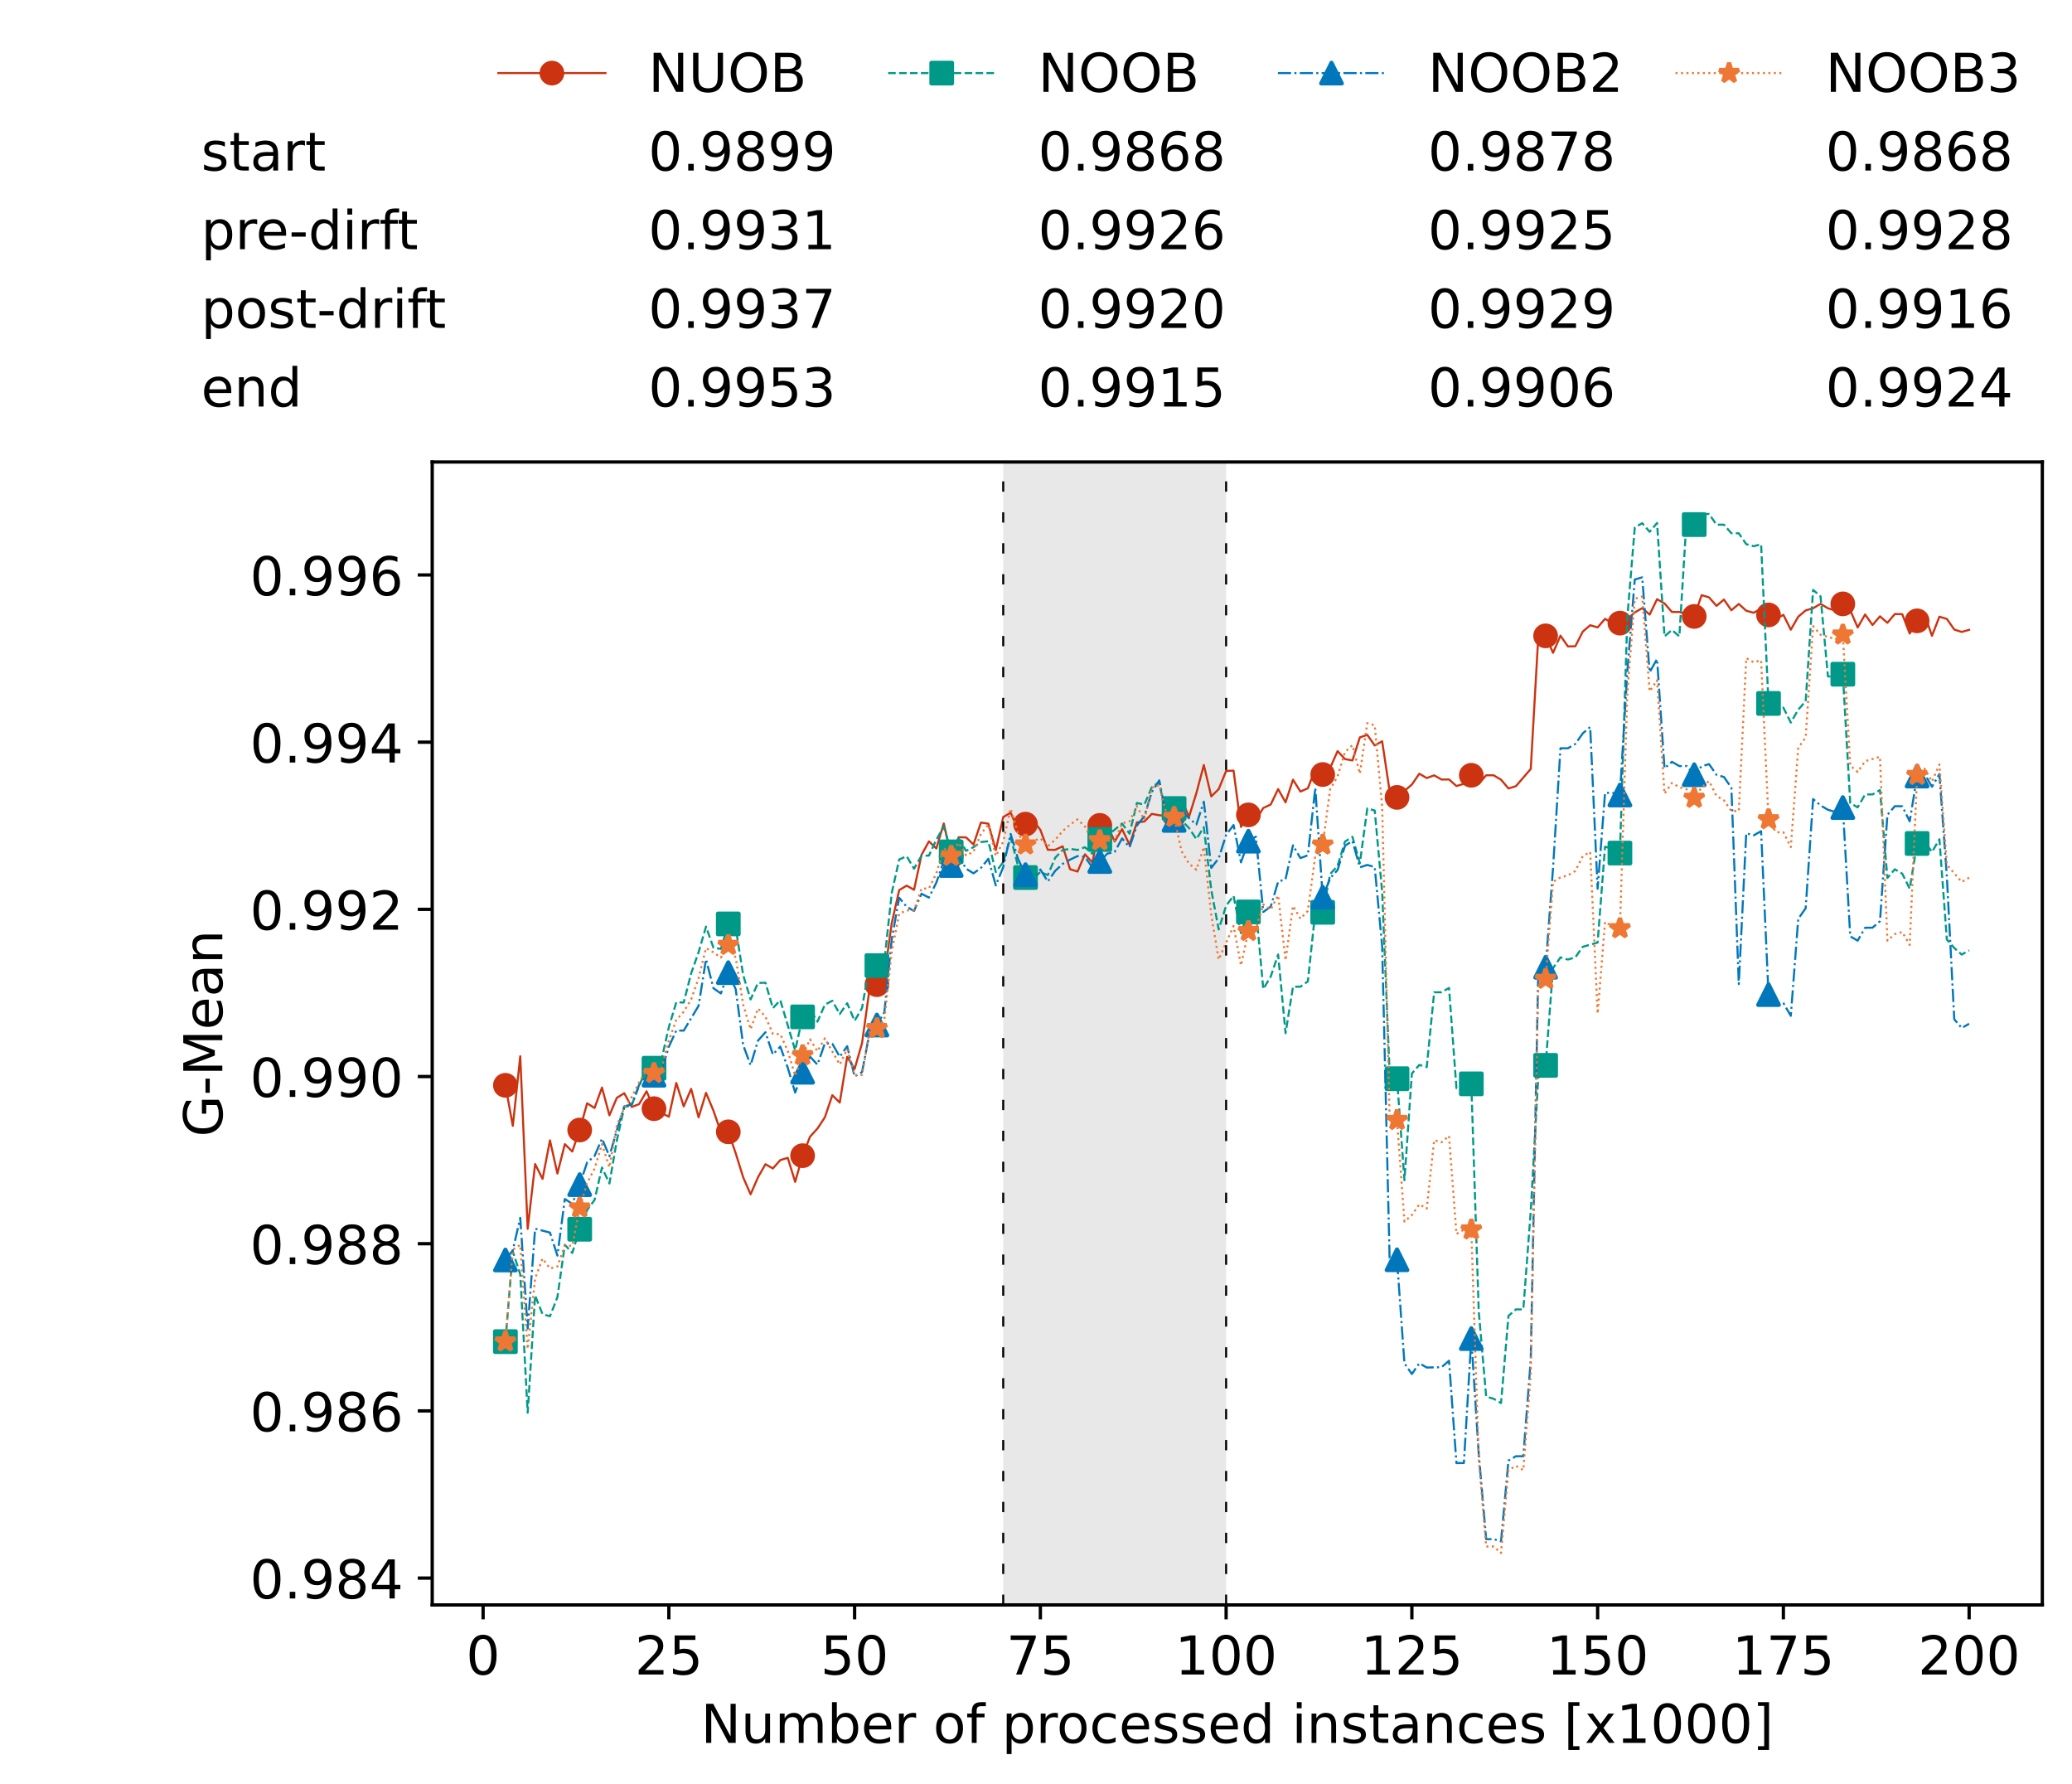 <?xml version="1.0" encoding="utf-8" standalone="no"?>
<!DOCTYPE svg PUBLIC "-//W3C//DTD SVG 1.1//EN"
  "http://www.w3.org/Graphics/SVG/1.1/DTD/svg11.dtd">
<!-- Created with matplotlib (https://matplotlib.org/) -->
<svg height="432.615pt" version="1.1" viewBox="0 0 502.65 432.615" width="502.65pt" xmlns="http://www.w3.org/2000/svg" xmlns:xlink="http://www.w3.org/1999/xlink">
 <defs>
  <style type="text/css">*{stroke-linecap:butt;stroke-linejoin:round;}</style>
 </defs>
 <g id="figure_1">
  <g id="patch_1">
   <path d="M 0 432.615 
L 502.65 432.615 
L 502.65 0 
L 0 0 
z
" style="fill:#ffffff;"/>
  </g>
  <g id="axes_1">
   <g id="patch_2">
    <path d="M 104.85 389.252 
L 495.45 389.252 
L 495.45 112.052 
L 104.85 112.052 
z
" style="fill:#ffffff;"/>
   </g>
   <g id="patch_3">
    <path clip-path="url(#pbc7bdebb3f)" d="M 297.446 389.252 
L 297.446 112.052 
L 243.372 112.052 
L 243.372 389.252 
z
" style="fill:#d3d3d3;opacity:0.5;"/>
   </g>
   <g id="matplotlib.axis_1">
    <g id="xtick_1">
     <g id="line2d_1">
      <defs>
       <path d="M 0 0 
L 0 3.5 
" id="me0f6f3c094" style="stroke:#000000;stroke-width:0.8;"/>
      </defs>
      <g>
       <use style="stroke:#000000;stroke-width:0.8;" x="117.197" xlink:href="#me0f6f3c094" y="389.252"/>
      </g>
     </g>
     <g id="text_1">
      <!-- 0 -->
      <g transform="translate(113.061 406.13)scale(0.13 -0.13)">
       <defs>
        <path d="M 31.781 66.406 
Q 24.172 66.406 20.328 58.906 
Q 16.5 51.422 16.5 36.375 
Q 16.5 21.391 20.328 13.891 
Q 24.172 6.391 31.781 6.391 
Q 39.453 6.391 43.281 13.891 
Q 47.125 21.391 47.125 36.375 
Q 47.125 51.422 43.281 58.906 
Q 39.453 66.406 31.781 66.406 
z
M 31.781 74.219 
Q 44.047 74.219 50.516 64.516 
Q 56.984 54.828 56.984 36.375 
Q 56.984 17.969 50.516 8.266 
Q 44.047 -1.422 31.781 -1.422 
Q 19.531 -1.422 13.062 8.266 
Q 6.594 17.969 6.594 36.375 
Q 6.594 54.828 13.062 64.516 
Q 19.531 74.219 31.781 74.219 
z
" id="DejaVuSans-48"/>
       </defs>
       <use xlink:href="#DejaVuSans-48"/>
      </g>
     </g>
    </g>
    <g id="xtick_2">
     <g id="line2d_2">
      <g>
       <use style="stroke:#000000;stroke-width:0.8;" x="162.259" xlink:href="#me0f6f3c094" y="389.252"/>
      </g>
     </g>
     <g id="text_2">
      <!-- 25 -->
      <g transform="translate(153.988 406.13)scale(0.13 -0.13)">
       <defs>
        <path d="M 19.188 8.297 
L 53.609 8.297 
L 53.609 0 
L 7.328 0 
L 7.328 8.297 
Q 12.938 14.109 22.625 23.891 
Q 32.328 33.688 34.812 36.531 
Q 39.547 41.844 41.422 45.531 
Q 43.312 49.219 43.312 52.781 
Q 43.312 58.594 39.234 62.25 
Q 35.156 65.922 28.609 65.922 
Q 23.969 65.922 18.812 64.312 
Q 13.672 62.703 7.812 59.422 
L 7.812 69.391 
Q 13.766 71.781 18.938 73 
Q 24.125 74.219 28.422 74.219 
Q 39.75 74.219 46.484 68.547 
Q 53.219 62.891 53.219 53.422 
Q 53.219 48.922 51.531 44.891 
Q 49.859 40.875 45.406 35.406 
Q 44.188 33.984 37.641 27.219 
Q 31.109 20.453 19.188 8.297 
z
" id="DejaVuSans-50"/>
        <path d="M 10.797 72.906 
L 49.516 72.906 
L 49.516 64.594 
L 19.828 64.594 
L 19.828 46.734 
Q 21.969 47.469 24.109 47.828 
Q 26.266 48.188 28.422 48.188 
Q 40.625 48.188 47.75 41.5 
Q 54.891 34.812 54.891 23.391 
Q 54.891 11.625 47.562 5.094 
Q 40.234 -1.422 26.906 -1.422 
Q 22.312 -1.422 17.547 -0.641 
Q 12.797 0.141 7.719 1.703 
L 7.719 11.625 
Q 12.109 9.234 16.797 8.062 
Q 21.484 6.891 26.703 6.891 
Q 35.156 6.891 40.078 11.328 
Q 45.016 15.766 45.016 23.391 
Q 45.016 31 40.078 35.438 
Q 35.156 39.891 26.703 39.891 
Q 22.75 39.891 18.812 39.016 
Q 14.891 38.141 10.797 36.281 
z
" id="DejaVuSans-53"/>
       </defs>
       <use xlink:href="#DejaVuSans-50"/>
       <use x="63.623" xlink:href="#DejaVuSans-53"/>
      </g>
     </g>
    </g>
    <g id="xtick_3">
     <g id="line2d_3">
      <g>
       <use style="stroke:#000000;stroke-width:0.8;" x="207.322" xlink:href="#me0f6f3c094" y="389.252"/>
      </g>
     </g>
     <g id="text_3">
      <!-- 50 -->
      <g transform="translate(199.05 406.13)scale(0.13 -0.13)">
       <use xlink:href="#DejaVuSans-53"/>
       <use x="63.623" xlink:href="#DejaVuSans-48"/>
      </g>
     </g>
    </g>
    <g id="xtick_4">
     <g id="line2d_4">
      <g>
       <use style="stroke:#000000;stroke-width:0.8;" x="252.384" xlink:href="#me0f6f3c094" y="389.252"/>
      </g>
     </g>
     <g id="text_4">
      <!-- 75 -->
      <g transform="translate(244.113 406.13)scale(0.13 -0.13)">
       <defs>
        <path d="M 8.203 72.906 
L 55.078 72.906 
L 55.078 68.703 
L 28.609 0 
L 18.312 0 
L 43.219 64.594 
L 8.203 64.594 
z
" id="DejaVuSans-55"/>
       </defs>
       <use xlink:href="#DejaVuSans-55"/>
       <use x="63.623" xlink:href="#DejaVuSans-53"/>
      </g>
     </g>
    </g>
    <g id="xtick_5">
     <g id="line2d_5">
      <g>
       <use style="stroke:#000000;stroke-width:0.8;" x="297.446" xlink:href="#me0f6f3c094" y="389.252"/>
      </g>
     </g>
     <g id="text_5">
      <!-- 100 -->
      <g transform="translate(285.039 406.13)scale(0.13 -0.13)">
       <defs>
        <path d="M 12.406 8.297 
L 28.516 8.297 
L 28.516 63.922 
L 10.984 60.406 
L 10.984 69.391 
L 28.422 72.906 
L 38.281 72.906 
L 38.281 8.297 
L 54.391 8.297 
L 54.391 0 
L 12.406 0 
z
" id="DejaVuSans-49"/>
       </defs>
       <use xlink:href="#DejaVuSans-49"/>
       <use x="63.623" xlink:href="#DejaVuSans-48"/>
       <use x="127.246" xlink:href="#DejaVuSans-48"/>
      </g>
     </g>
    </g>
    <g id="xtick_6">
     <g id="line2d_6">
      <g>
       <use style="stroke:#000000;stroke-width:0.8;" x="342.509" xlink:href="#me0f6f3c094" y="389.252"/>
      </g>
     </g>
     <g id="text_6">
      <!-- 125 -->
      <g transform="translate(330.102 406.13)scale(0.13 -0.13)">
       <use xlink:href="#DejaVuSans-49"/>
       <use x="63.623" xlink:href="#DejaVuSans-50"/>
       <use x="127.246" xlink:href="#DejaVuSans-53"/>
      </g>
     </g>
    </g>
    <g id="xtick_7">
     <g id="line2d_7">
      <g>
       <use style="stroke:#000000;stroke-width:0.8;" x="387.571" xlink:href="#me0f6f3c094" y="389.252"/>
      </g>
     </g>
     <g id="text_7">
      <!-- 150 -->
      <g transform="translate(375.164 406.13)scale(0.13 -0.13)">
       <use xlink:href="#DejaVuSans-49"/>
       <use x="63.623" xlink:href="#DejaVuSans-53"/>
       <use x="127.246" xlink:href="#DejaVuSans-48"/>
      </g>
     </g>
    </g>
    <g id="xtick_8">
     <g id="line2d_8">
      <g>
       <use style="stroke:#000000;stroke-width:0.8;" x="432.633" xlink:href="#me0f6f3c094" y="389.252"/>
      </g>
     </g>
     <g id="text_8">
      <!-- 175 -->
      <g transform="translate(420.226 406.13)scale(0.13 -0.13)">
       <use xlink:href="#DejaVuSans-49"/>
       <use x="63.623" xlink:href="#DejaVuSans-55"/>
       <use x="127.246" xlink:href="#DejaVuSans-53"/>
      </g>
     </g>
    </g>
    <g id="xtick_9">
     <g id="line2d_9">
      <g>
       <use style="stroke:#000000;stroke-width:0.8;" x="477.695" xlink:href="#me0f6f3c094" y="389.252"/>
      </g>
     </g>
     <g id="text_9">
      <!-- 200 -->
      <g transform="translate(465.289 406.13)scale(0.13 -0.13)">
       <use xlink:href="#DejaVuSans-50"/>
       <use x="63.623" xlink:href="#DejaVuSans-48"/>
       <use x="127.246" xlink:href="#DejaVuSans-48"/>
      </g>
     </g>
    </g>
    <g id="text_10">
     <!-- Number of processed instances [x1000] -->
     <g transform="translate(170.025 422.711)scale(0.13 -0.13)">
      <defs>
       <path d="M 9.812 72.906 
L 23.094 72.906 
L 55.422 11.922 
L 55.422 72.906 
L 64.984 72.906 
L 64.984 0 
L 51.703 0 
L 19.391 60.984 
L 19.391 0 
L 9.812 0 
z
" id="DejaVuSans-78"/>
       <path d="M 8.5 21.578 
L 8.5 54.688 
L 17.484 54.688 
L 17.484 21.922 
Q 17.484 14.156 20.5 10.266 
Q 23.531 6.391 29.594 6.391 
Q 36.859 6.391 41.078 11.031 
Q 45.312 15.672 45.312 23.688 
L 45.312 54.688 
L 54.297 54.688 
L 54.297 0 
L 45.312 0 
L 45.312 8.406 
Q 42.047 3.422 37.719 1 
Q 33.406 -1.422 27.688 -1.422 
Q 18.266 -1.422 13.375 4.438 
Q 8.5 10.297 8.5 21.578 
z
M 31.109 56 
z
" id="DejaVuSans-117"/>
       <path d="M 52 44.188 
Q 55.375 50.25 60.062 53.125 
Q 64.75 56 71.094 56 
Q 79.641 56 84.281 50.016 
Q 88.922 44.047 88.922 33.016 
L 88.922 0 
L 79.891 0 
L 79.891 32.719 
Q 79.891 40.578 77.094 44.375 
Q 74.312 48.188 68.609 48.188 
Q 61.625 48.188 57.562 43.547 
Q 53.516 38.922 53.516 30.906 
L 53.516 0 
L 44.484 0 
L 44.484 32.719 
Q 44.484 40.625 41.703 44.406 
Q 38.922 48.188 33.109 48.188 
Q 26.219 48.188 22.156 43.531 
Q 18.109 38.875 18.109 30.906 
L 18.109 0 
L 9.078 0 
L 9.078 54.688 
L 18.109 54.688 
L 18.109 46.188 
Q 21.188 51.219 25.484 53.609 
Q 29.781 56 35.688 56 
Q 41.656 56 45.828 52.969 
Q 50 49.953 52 44.188 
z
" id="DejaVuSans-109"/>
       <path d="M 48.688 27.297 
Q 48.688 37.203 44.609 42.844 
Q 40.531 48.484 33.406 48.484 
Q 26.266 48.484 22.188 42.844 
Q 18.109 37.203 18.109 27.297 
Q 18.109 17.391 22.188 11.75 
Q 26.266 6.109 33.406 6.109 
Q 40.531 6.109 44.609 11.75 
Q 48.688 17.391 48.688 27.297 
z
M 18.109 46.391 
Q 20.953 51.266 25.266 53.625 
Q 29.594 56 35.594 56 
Q 45.562 56 51.781 48.094 
Q 58.016 40.188 58.016 27.297 
Q 58.016 14.406 51.781 6.484 
Q 45.562 -1.422 35.594 -1.422 
Q 29.594 -1.422 25.266 0.953 
Q 20.953 3.328 18.109 8.203 
L 18.109 0 
L 9.078 0 
L 9.078 75.984 
L 18.109 75.984 
z
" id="DejaVuSans-98"/>
       <path d="M 56.203 29.594 
L 56.203 25.203 
L 14.891 25.203 
Q 15.484 15.922 20.484 11.062 
Q 25.484 6.203 34.422 6.203 
Q 39.594 6.203 44.453 7.469 
Q 49.312 8.734 54.109 11.281 
L 54.109 2.781 
Q 49.266 0.734 44.188 -0.344 
Q 39.109 -1.422 33.891 -1.422 
Q 20.797 -1.422 13.156 6.188 
Q 5.516 13.812 5.516 26.812 
Q 5.516 40.234 12.766 48.109 
Q 20.016 56 32.328 56 
Q 43.359 56 49.781 48.891 
Q 56.203 41.797 56.203 29.594 
z
M 47.219 32.234 
Q 47.125 39.594 43.094 43.984 
Q 39.062 48.391 32.422 48.391 
Q 24.906 48.391 20.391 44.141 
Q 15.875 39.891 15.188 32.172 
z
" id="DejaVuSans-101"/>
       <path d="M 41.109 46.297 
Q 39.594 47.172 37.812 47.578 
Q 36.031 48 33.891 48 
Q 26.266 48 22.188 43.047 
Q 18.109 38.094 18.109 28.812 
L 18.109 0 
L 9.078 0 
L 9.078 54.688 
L 18.109 54.688 
L 18.109 46.188 
Q 20.953 51.172 25.484 53.578 
Q 30.031 56 36.531 56 
Q 37.453 56 38.578 55.875 
Q 39.703 55.766 41.062 55.516 
z
" id="DejaVuSans-114"/>
       <path id="DejaVuSans-32"/>
       <path d="M 30.609 48.391 
Q 23.391 48.391 19.188 42.75 
Q 14.984 37.109 14.984 27.297 
Q 14.984 17.484 19.156 11.844 
Q 23.344 6.203 30.609 6.203 
Q 37.797 6.203 41.984 11.859 
Q 46.188 17.531 46.188 27.297 
Q 46.188 37.016 41.984 42.703 
Q 37.797 48.391 30.609 48.391 
z
M 30.609 56 
Q 42.328 56 49.016 48.375 
Q 55.719 40.766 55.719 27.297 
Q 55.719 13.875 49.016 6.219 
Q 42.328 -1.422 30.609 -1.422 
Q 18.844 -1.422 12.172 6.219 
Q 5.516 13.875 5.516 27.297 
Q 5.516 40.766 12.172 48.375 
Q 18.844 56 30.609 56 
z
" id="DejaVuSans-111"/>
       <path d="M 37.109 75.984 
L 37.109 68.5 
L 28.516 68.5 
Q 23.688 68.5 21.797 66.547 
Q 19.922 64.594 19.922 59.516 
L 19.922 54.688 
L 34.719 54.688 
L 34.719 47.703 
L 19.922 47.703 
L 19.922 0 
L 10.891 0 
L 10.891 47.703 
L 2.297 47.703 
L 2.297 54.688 
L 10.891 54.688 
L 10.891 58.5 
Q 10.891 67.625 15.141 71.797 
Q 19.391 75.984 28.609 75.984 
z
" id="DejaVuSans-102"/>
       <path d="M 18.109 8.203 
L 18.109 -20.797 
L 9.078 -20.797 
L 9.078 54.688 
L 18.109 54.688 
L 18.109 46.391 
Q 20.953 51.266 25.266 53.625 
Q 29.594 56 35.594 56 
Q 45.562 56 51.781 48.094 
Q 58.016 40.188 58.016 27.297 
Q 58.016 14.406 51.781 6.484 
Q 45.562 -1.422 35.594 -1.422 
Q 29.594 -1.422 25.266 0.953 
Q 20.953 3.328 18.109 8.203 
z
M 48.688 27.297 
Q 48.688 37.203 44.609 42.844 
Q 40.531 48.484 33.406 48.484 
Q 26.266 48.484 22.188 42.844 
Q 18.109 37.203 18.109 27.297 
Q 18.109 17.391 22.188 11.75 
Q 26.266 6.109 33.406 6.109 
Q 40.531 6.109 44.609 11.75 
Q 48.688 17.391 48.688 27.297 
z
" id="DejaVuSans-112"/>
       <path d="M 48.781 52.594 
L 48.781 44.188 
Q 44.969 46.297 41.141 47.344 
Q 37.312 48.391 33.406 48.391 
Q 24.656 48.391 19.812 42.844 
Q 14.984 37.312 14.984 27.297 
Q 14.984 17.281 19.812 11.734 
Q 24.656 6.203 33.406 6.203 
Q 37.312 6.203 41.141 7.25 
Q 44.969 8.297 48.781 10.406 
L 48.781 2.094 
Q 45.016 0.344 40.984 -0.531 
Q 36.969 -1.422 32.422 -1.422 
Q 20.062 -1.422 12.781 6.344 
Q 5.516 14.109 5.516 27.297 
Q 5.516 40.672 12.859 48.328 
Q 20.219 56 33.016 56 
Q 37.156 56 41.109 55.141 
Q 45.062 54.297 48.781 52.594 
z
" id="DejaVuSans-99"/>
       <path d="M 44.281 53.078 
L 44.281 44.578 
Q 40.484 46.531 36.375 47.5 
Q 32.281 48.484 27.875 48.484 
Q 21.188 48.484 17.844 46.438 
Q 14.5 44.391 14.5 40.281 
Q 14.5 37.156 16.891 35.375 
Q 19.281 33.594 26.516 31.984 
L 29.594 31.297 
Q 39.156 29.25 43.188 25.516 
Q 47.219 21.781 47.219 15.094 
Q 47.219 7.469 41.188 3.016 
Q 35.156 -1.422 24.609 -1.422 
Q 20.219 -1.422 15.453 -0.562 
Q 10.688 0.297 5.422 2 
L 5.422 11.281 
Q 10.406 8.688 15.234 7.391 
Q 20.062 6.109 24.812 6.109 
Q 31.156 6.109 34.562 8.281 
Q 37.984 10.453 37.984 14.406 
Q 37.984 18.062 35.516 20.016 
Q 33.062 21.969 24.703 23.781 
L 21.578 24.516 
Q 13.234 26.266 9.516 29.906 
Q 5.812 33.547 5.812 39.891 
Q 5.812 47.609 11.281 51.797 
Q 16.75 56 26.812 56 
Q 31.781 56 36.172 55.266 
Q 40.578 54.547 44.281 53.078 
z
" id="DejaVuSans-115"/>
       <path d="M 45.406 46.391 
L 45.406 75.984 
L 54.391 75.984 
L 54.391 0 
L 45.406 0 
L 45.406 8.203 
Q 42.578 3.328 38.25 0.953 
Q 33.938 -1.422 27.875 -1.422 
Q 17.969 -1.422 11.734 6.484 
Q 5.516 14.406 5.516 27.297 
Q 5.516 40.188 11.734 48.094 
Q 17.969 56 27.875 56 
Q 33.938 56 38.25 53.625 
Q 42.578 51.266 45.406 46.391 
z
M 14.797 27.297 
Q 14.797 17.391 18.875 11.75 
Q 22.953 6.109 30.078 6.109 
Q 37.203 6.109 41.297 11.75 
Q 45.406 17.391 45.406 27.297 
Q 45.406 37.203 41.297 42.844 
Q 37.203 48.484 30.078 48.484 
Q 22.953 48.484 18.875 42.844 
Q 14.797 37.203 14.797 27.297 
z
" id="DejaVuSans-100"/>
       <path d="M 9.422 54.688 
L 18.406 54.688 
L 18.406 0 
L 9.422 0 
z
M 9.422 75.984 
L 18.406 75.984 
L 18.406 64.594 
L 9.422 64.594 
z
" id="DejaVuSans-105"/>
       <path d="M 54.891 33.016 
L 54.891 0 
L 45.906 0 
L 45.906 32.719 
Q 45.906 40.484 42.875 44.328 
Q 39.844 48.188 33.797 48.188 
Q 26.516 48.188 22.312 43.547 
Q 18.109 38.922 18.109 30.906 
L 18.109 0 
L 9.078 0 
L 9.078 54.688 
L 18.109 54.688 
L 18.109 46.188 
Q 21.344 51.125 25.703 53.562 
Q 30.078 56 35.797 56 
Q 45.219 56 50.047 50.172 
Q 54.891 44.344 54.891 33.016 
z
" id="DejaVuSans-110"/>
       <path d="M 18.312 70.219 
L 18.312 54.688 
L 36.812 54.688 
L 36.812 47.703 
L 18.312 47.703 
L 18.312 18.016 
Q 18.312 11.328 20.141 9.422 
Q 21.969 7.516 27.594 7.516 
L 36.812 7.516 
L 36.812 0 
L 27.594 0 
Q 17.188 0 13.234 3.875 
Q 9.281 7.766 9.281 18.016 
L 9.281 47.703 
L 2.688 47.703 
L 2.688 54.688 
L 9.281 54.688 
L 9.281 70.219 
z
" id="DejaVuSans-116"/>
       <path d="M 34.281 27.484 
Q 23.391 27.484 19.188 25 
Q 14.984 22.516 14.984 16.5 
Q 14.984 11.719 18.141 8.906 
Q 21.297 6.109 26.703 6.109 
Q 34.188 6.109 38.703 11.406 
Q 43.219 16.703 43.219 25.484 
L 43.219 27.484 
z
M 52.203 31.203 
L 52.203 0 
L 43.219 0 
L 43.219 8.297 
Q 40.141 3.328 35.547 0.953 
Q 30.953 -1.422 24.312 -1.422 
Q 15.922 -1.422 10.953 3.297 
Q 6 8.016 6 15.922 
Q 6 25.141 12.172 29.828 
Q 18.359 34.516 30.609 34.516 
L 43.219 34.516 
L 43.219 35.406 
Q 43.219 41.609 39.141 45 
Q 35.062 48.391 27.688 48.391 
Q 23 48.391 18.547 47.266 
Q 14.109 46.141 10.016 43.891 
L 10.016 52.203 
Q 14.938 54.109 19.578 55.047 
Q 24.219 56 28.609 56 
Q 40.484 56 46.344 49.844 
Q 52.203 43.703 52.203 31.203 
z
" id="DejaVuSans-97"/>
       <path d="M 8.594 75.984 
L 29.297 75.984 
L 29.297 69 
L 17.578 69 
L 17.578 -6.203 
L 29.297 -6.203 
L 29.297 -13.188 
L 8.594 -13.188 
z
" id="DejaVuSans-91"/>
       <path d="M 54.891 54.688 
L 35.109 28.078 
L 55.906 0 
L 45.312 0 
L 29.391 21.484 
L 13.484 0 
L 2.875 0 
L 24.125 28.609 
L 4.688 54.688 
L 15.281 54.688 
L 29.781 35.203 
L 44.281 54.688 
z
" id="DejaVuSans-120"/>
       <path d="M 30.422 75.984 
L 30.422 -13.188 
L 9.719 -13.188 
L 9.719 -6.203 
L 21.391 -6.203 
L 21.391 69 
L 9.719 69 
L 9.719 75.984 
z
" id="DejaVuSans-93"/>
      </defs>
      <use xlink:href="#DejaVuSans-78"/>
      <use x="74.805" xlink:href="#DejaVuSans-117"/>
      <use x="138.184" xlink:href="#DejaVuSans-109"/>
      <use x="235.596" xlink:href="#DejaVuSans-98"/>
      <use x="299.072" xlink:href="#DejaVuSans-101"/>
      <use x="360.596" xlink:href="#DejaVuSans-114"/>
      <use x="401.709" xlink:href="#DejaVuSans-32"/>
      <use x="433.496" xlink:href="#DejaVuSans-111"/>
      <use x="494.678" xlink:href="#DejaVuSans-102"/>
      <use x="529.883" xlink:href="#DejaVuSans-32"/>
      <use x="561.67" xlink:href="#DejaVuSans-112"/>
      <use x="625.146" xlink:href="#DejaVuSans-114"/>
      <use x="664.01" xlink:href="#DejaVuSans-111"/>
      <use x="725.191" xlink:href="#DejaVuSans-99"/>
      <use x="780.172" xlink:href="#DejaVuSans-101"/>
      <use x="841.695" xlink:href="#DejaVuSans-115"/>
      <use x="893.795" xlink:href="#DejaVuSans-115"/>
      <use x="945.895" xlink:href="#DejaVuSans-101"/>
      <use x="1007.418" xlink:href="#DejaVuSans-100"/>
      <use x="1070.895" xlink:href="#DejaVuSans-32"/>
      <use x="1102.682" xlink:href="#DejaVuSans-105"/>
      <use x="1130.465" xlink:href="#DejaVuSans-110"/>
      <use x="1193.844" xlink:href="#DejaVuSans-115"/>
      <use x="1245.943" xlink:href="#DejaVuSans-116"/>
      <use x="1285.152" xlink:href="#DejaVuSans-97"/>
      <use x="1346.432" xlink:href="#DejaVuSans-110"/>
      <use x="1409.811" xlink:href="#DejaVuSans-99"/>
      <use x="1464.791" xlink:href="#DejaVuSans-101"/>
      <use x="1526.314" xlink:href="#DejaVuSans-115"/>
      <use x="1578.414" xlink:href="#DejaVuSans-32"/>
      <use x="1610.201" xlink:href="#DejaVuSans-91"/>
      <use x="1649.215" xlink:href="#DejaVuSans-120"/>
      <use x="1708.395" xlink:href="#DejaVuSans-49"/>
      <use x="1772.018" xlink:href="#DejaVuSans-48"/>
      <use x="1835.641" xlink:href="#DejaVuSans-48"/>
      <use x="1899.264" xlink:href="#DejaVuSans-48"/>
      <use x="1962.887" xlink:href="#DejaVuSans-93"/>
     </g>
    </g>
   </g>
   <g id="matplotlib.axis_2">
    <g id="ytick_1">
     <g id="line2d_10">
      <defs>
       <path d="M 0 0 
L -3.5 0 
" id="mbe9d9b8447" style="stroke:#000000;stroke-width:0.8;"/>
      </defs>
      <g>
       <use style="stroke:#000000;stroke-width:0.8;" x="104.85" xlink:href="#mbe9d9b8447" y="382.742"/>
      </g>
     </g>
     <g id="text_11">
      <!-- 0.984 -->
      <g transform="translate(60.633 387.681)scale(0.13 -0.13)">
       <defs>
        <path d="M 10.688 12.406 
L 21 12.406 
L 21 0 
L 10.688 0 
z
" id="DejaVuSans-46"/>
        <path d="M 10.984 1.516 
L 10.984 10.5 
Q 14.703 8.734 18.5 7.812 
Q 22.312 6.891 25.984 6.891 
Q 35.75 6.891 40.891 13.453 
Q 46.047 20.016 46.781 33.406 
Q 43.953 29.203 39.594 26.953 
Q 35.25 24.703 29.984 24.703 
Q 19.047 24.703 12.672 31.312 
Q 6.297 37.938 6.297 49.422 
Q 6.297 60.641 12.938 67.422 
Q 19.578 74.219 30.609 74.219 
Q 43.266 74.219 49.922 64.516 
Q 56.594 54.828 56.594 36.375 
Q 56.594 19.141 48.406 8.859 
Q 40.234 -1.422 26.422 -1.422 
Q 22.703 -1.422 18.891 -0.688 
Q 15.094 0.047 10.984 1.516 
z
M 30.609 32.422 
Q 37.25 32.422 41.125 36.953 
Q 45.016 41.5 45.016 49.422 
Q 45.016 57.281 41.125 61.844 
Q 37.25 66.406 30.609 66.406 
Q 23.969 66.406 20.094 61.844 
Q 16.219 57.281 16.219 49.422 
Q 16.219 41.5 20.094 36.953 
Q 23.969 32.422 30.609 32.422 
z
" id="DejaVuSans-57"/>
        <path d="M 31.781 34.625 
Q 24.75 34.625 20.719 30.859 
Q 16.703 27.094 16.703 20.516 
Q 16.703 13.922 20.719 10.156 
Q 24.75 6.391 31.781 6.391 
Q 38.812 6.391 42.859 10.172 
Q 46.922 13.969 46.922 20.516 
Q 46.922 27.094 42.891 30.859 
Q 38.875 34.625 31.781 34.625 
z
M 21.922 38.812 
Q 15.578 40.375 12.031 44.719 
Q 8.5 49.078 8.5 55.328 
Q 8.5 64.062 14.719 69.141 
Q 20.953 74.219 31.781 74.219 
Q 42.672 74.219 48.875 69.141 
Q 55.078 64.062 55.078 55.328 
Q 55.078 49.078 51.531 44.719 
Q 48 40.375 41.703 38.812 
Q 48.828 37.156 52.797 32.312 
Q 56.781 27.484 56.781 20.516 
Q 56.781 9.906 50.312 4.234 
Q 43.844 -1.422 31.781 -1.422 
Q 19.734 -1.422 13.25 4.234 
Q 6.781 9.906 6.781 20.516 
Q 6.781 27.484 10.781 32.312 
Q 14.797 37.156 21.922 38.812 
z
M 18.312 54.391 
Q 18.312 48.734 21.844 45.562 
Q 25.391 42.391 31.781 42.391 
Q 38.141 42.391 41.719 45.562 
Q 45.312 48.734 45.312 54.391 
Q 45.312 60.062 41.719 63.234 
Q 38.141 66.406 31.781 66.406 
Q 25.391 66.406 21.844 63.234 
Q 18.312 60.062 18.312 54.391 
z
" id="DejaVuSans-56"/>
        <path d="M 37.797 64.312 
L 12.891 25.391 
L 37.797 25.391 
z
M 35.203 72.906 
L 47.609 72.906 
L 47.609 25.391 
L 58.016 25.391 
L 58.016 17.188 
L 47.609 17.188 
L 47.609 0 
L 37.797 0 
L 37.797 17.188 
L 4.891 17.188 
L 4.891 26.703 
z
" id="DejaVuSans-52"/>
       </defs>
       <use xlink:href="#DejaVuSans-48"/>
       <use x="63.623" xlink:href="#DejaVuSans-46"/>
       <use x="95.41" xlink:href="#DejaVuSans-57"/>
       <use x="159.033" xlink:href="#DejaVuSans-56"/>
       <use x="222.656" xlink:href="#DejaVuSans-52"/>
      </g>
     </g>
    </g>
    <g id="ytick_2">
     <g id="line2d_11">
      <g>
       <use style="stroke:#000000;stroke-width:0.8;" x="104.85" xlink:href="#mbe9d9b8447" y="342.193"/>
      </g>
     </g>
     <g id="text_12">
      <!-- 0.986 -->
      <g transform="translate(60.633 347.132)scale(0.13 -0.13)">
       <defs>
        <path d="M 33.016 40.375 
Q 26.375 40.375 22.484 35.828 
Q 18.609 31.297 18.609 23.391 
Q 18.609 15.531 22.484 10.953 
Q 26.375 6.391 33.016 6.391 
Q 39.656 6.391 43.531 10.953 
Q 47.406 15.531 47.406 23.391 
Q 47.406 31.297 43.531 35.828 
Q 39.656 40.375 33.016 40.375 
z
M 52.594 71.297 
L 52.594 62.312 
Q 48.875 64.062 45.094 64.984 
Q 41.312 65.922 37.594 65.922 
Q 27.828 65.922 22.672 59.328 
Q 17.531 52.734 16.797 39.406 
Q 19.672 43.656 24.016 45.922 
Q 28.375 48.188 33.594 48.188 
Q 44.578 48.188 50.953 41.516 
Q 57.328 34.859 57.328 23.391 
Q 57.328 12.156 50.688 5.359 
Q 44.047 -1.422 33.016 -1.422 
Q 20.359 -1.422 13.672 8.266 
Q 6.984 17.969 6.984 36.375 
Q 6.984 53.656 15.188 63.938 
Q 23.391 74.219 37.203 74.219 
Q 40.922 74.219 44.703 73.484 
Q 48.484 72.75 52.594 71.297 
z
" id="DejaVuSans-54"/>
       </defs>
       <use xlink:href="#DejaVuSans-48"/>
       <use x="63.623" xlink:href="#DejaVuSans-46"/>
       <use x="95.41" xlink:href="#DejaVuSans-57"/>
       <use x="159.033" xlink:href="#DejaVuSans-56"/>
       <use x="222.656" xlink:href="#DejaVuSans-54"/>
      </g>
     </g>
    </g>
    <g id="ytick_3">
     <g id="line2d_12">
      <g>
       <use style="stroke:#000000;stroke-width:0.8;" x="104.85" xlink:href="#mbe9d9b8447" y="301.645"/>
      </g>
     </g>
     <g id="text_13">
      <!-- 0.988 -->
      <g transform="translate(60.633 306.584)scale(0.13 -0.13)">
       <use xlink:href="#DejaVuSans-48"/>
       <use x="63.623" xlink:href="#DejaVuSans-46"/>
       <use x="95.41" xlink:href="#DejaVuSans-57"/>
       <use x="159.033" xlink:href="#DejaVuSans-56"/>
       <use x="222.656" xlink:href="#DejaVuSans-56"/>
      </g>
     </g>
    </g>
    <g id="ytick_4">
     <g id="line2d_13">
      <g>
       <use style="stroke:#000000;stroke-width:0.8;" x="104.85" xlink:href="#mbe9d9b8447" y="261.096"/>
      </g>
     </g>
     <g id="text_14">
      <!-- 0.990 -->
      <g transform="translate(60.633 266.035)scale(0.13 -0.13)">
       <use xlink:href="#DejaVuSans-48"/>
       <use x="63.623" xlink:href="#DejaVuSans-46"/>
       <use x="95.41" xlink:href="#DejaVuSans-57"/>
       <use x="159.033" xlink:href="#DejaVuSans-57"/>
       <use x="222.656" xlink:href="#DejaVuSans-48"/>
      </g>
     </g>
    </g>
    <g id="ytick_5">
     <g id="line2d_14">
      <g>
       <use style="stroke:#000000;stroke-width:0.8;" x="104.85" xlink:href="#mbe9d9b8447" y="220.547"/>
      </g>
     </g>
     <g id="text_15">
      <!-- 0.992 -->
      <g transform="translate(60.633 225.486)scale(0.13 -0.13)">
       <use xlink:href="#DejaVuSans-48"/>
       <use x="63.623" xlink:href="#DejaVuSans-46"/>
       <use x="95.41" xlink:href="#DejaVuSans-57"/>
       <use x="159.033" xlink:href="#DejaVuSans-57"/>
       <use x="222.656" xlink:href="#DejaVuSans-50"/>
      </g>
     </g>
    </g>
    <g id="ytick_6">
     <g id="line2d_15">
      <g>
       <use style="stroke:#000000;stroke-width:0.8;" x="104.85" xlink:href="#mbe9d9b8447" y="179.999"/>
      </g>
     </g>
     <g id="text_16">
      <!-- 0.994 -->
      <g transform="translate(60.633 184.938)scale(0.13 -0.13)">
       <use xlink:href="#DejaVuSans-48"/>
       <use x="63.623" xlink:href="#DejaVuSans-46"/>
       <use x="95.41" xlink:href="#DejaVuSans-57"/>
       <use x="159.033" xlink:href="#DejaVuSans-57"/>
       <use x="222.656" xlink:href="#DejaVuSans-52"/>
      </g>
     </g>
    </g>
    <g id="ytick_7">
     <g id="line2d_16">
      <g>
       <use style="stroke:#000000;stroke-width:0.8;" x="104.85" xlink:href="#mbe9d9b8447" y="139.45"/>
      </g>
     </g>
     <g id="text_17">
      <!-- 0.996 -->
      <g transform="translate(60.633 144.389)scale(0.13 -0.13)">
       <use xlink:href="#DejaVuSans-48"/>
       <use x="63.623" xlink:href="#DejaVuSans-46"/>
       <use x="95.41" xlink:href="#DejaVuSans-57"/>
       <use x="159.033" xlink:href="#DejaVuSans-57"/>
       <use x="222.656" xlink:href="#DejaVuSans-54"/>
      </g>
     </g>
    </g>
    <g id="text_18">
     <!-- G-Mean -->
     <g transform="translate(53.93 275.744)rotate(-90)scale(0.13 -0.13)">
      <defs>
       <path d="M 59.516 10.406 
L 59.516 29.984 
L 43.406 29.984 
L 43.406 38.094 
L 69.281 38.094 
L 69.281 6.781 
Q 63.578 2.734 56.688 0.656 
Q 49.812 -1.422 42 -1.422 
Q 24.906 -1.422 15.25 8.562 
Q 5.609 18.562 5.609 36.375 
Q 5.609 54.25 15.25 64.234 
Q 24.906 74.219 42 74.219 
Q 49.125 74.219 55.547 72.453 
Q 61.969 70.703 67.391 67.281 
L 67.391 56.781 
Q 61.922 61.422 55.766 63.766 
Q 49.609 66.109 42.828 66.109 
Q 29.438 66.109 22.719 58.641 
Q 16.016 51.172 16.016 36.375 
Q 16.016 21.625 22.719 14.156 
Q 29.438 6.688 42.828 6.688 
Q 48.047 6.688 52.141 7.594 
Q 56.25 8.5 59.516 10.406 
z
" id="DejaVuSans-71"/>
       <path d="M 4.891 31.391 
L 31.203 31.391 
L 31.203 23.391 
L 4.891 23.391 
z
" id="DejaVuSans-45"/>
       <path d="M 9.812 72.906 
L 24.516 72.906 
L 43.109 23.297 
L 61.812 72.906 
L 76.516 72.906 
L 76.516 0 
L 66.891 0 
L 66.891 64.016 
L 48.094 14.016 
L 38.188 14.016 
L 19.391 64.016 
L 19.391 0 
L 9.812 0 
z
" id="DejaVuSans-77"/>
      </defs>
      <use xlink:href="#DejaVuSans-71"/>
      <use x="77.49" xlink:href="#DejaVuSans-45"/>
      <use x="113.574" xlink:href="#DejaVuSans-77"/>
      <use x="199.854" xlink:href="#DejaVuSans-101"/>
      <use x="261.377" xlink:href="#DejaVuSans-97"/>
      <use x="322.656" xlink:href="#DejaVuSans-110"/>
     </g>
    </g>
   </g>
   <g id="line2d_17"/>
   <g id="line2d_18"/>
   <g id="line2d_19"/>
   <g id="line2d_20"/>
   <g id="line2d_21"/>
   <g id="line2d_22">
    <path clip-path="url(#pbc7bdebb3f)" d="M 122.605 263.225 
L 124.407 273.057 
L 126.21 256.175 
L 128.012 298.03 
L 129.815 282.317 
L 131.617 285.918 
L 133.419 276.579 
L 135.222 284.618 
L 137.024 277.501 
L 138.827 279.281 
L 140.629 274.065 
L 142.432 267.585 
L 144.234 268.728 
L 146.037 263.77 
L 147.839 270.498 
L 149.642 266.256 
L 151.444 265.147 
L 153.247 268.474 
L 155.049 267.785 
L 156.852 264.671 
L 158.654 268.892 
L 160.457 269.95 
L 162.259 270.833 
L 164.062 262.655 
L 165.864 268.337 
L 167.667 264.091 
L 169.469 271 
L 171.272 265.053 
L 173.074 269.364 
L 174.877 274.599 
L 176.679 274.507 
L 178.482 279.72 
L 180.284 285.527 
L 182.087 289.662 
L 183.889 285.521 
L 185.692 282.363 
L 187.494 283.389 
L 189.297 281.36 
L 191.099 280.817 
L 192.902 286.646 
L 194.704 280.291 
L 196.507 275.682 
L 198.309 273.713 
L 200.112 270.971 
L 201.914 265.628 
L 203.717 267.408 
L 205.519 256.326 
L 207.322 259.261 
L 209.124 252.988 
L 210.927 239.963 
L 212.729 238.811 
L 214.532 236.76 
L 216.334 223.884 
L 218.137 215.887 
L 219.939 214.793 
L 221.742 215.803 
L 223.544 207.358 
L 225.347 204.07 
L 227.149 205.775 
L 228.952 199.72 
L 230.754 207.699 
L 232.557 203.057 
L 234.359 203.097 
L 236.162 204.826 
L 237.964 199.494 
L 239.767 199.77 
L 241.569 206.169 
L 243.372 198.165 
L 245.174 197.121 
L 246.976 201.163 
L 248.779 199.881 
L 250.581 198.916 
L 252.384 201.271 
L 254.186 206.105 
L 255.989 206.102 
L 257.791 205.263 
L 259.594 210.815 
L 261.396 211.385 
L 263.199 207.203 
L 265.001 209.2 
L 266.804 200.177 
L 268.606 200.015 
L 270.409 204.098 
L 272.211 201.093 
L 274.014 204.884 
L 275.816 199.443 
L 277.619 199.245 
L 279.421 197.395 
L 281.224 197.723 
L 283.026 197.91 
L 284.829 197.665 
L 286.631 193.779 
L 288.434 198.131 
L 290.236 192.336 
L 292.039 185.543 
L 293.841 193.155 
L 295.644 191.394 
L 297.446 186.982 
L 299.249 186.903 
L 301.051 200.549 
L 302.854 197.634 
L 304.656 198.892 
L 306.459 195.969 
L 308.261 195.126 
L 310.064 191.383 
L 311.866 194.595 
L 313.669 189.099 
L 315.471 191.975 
L 317.274 191.19 
L 319.076 186.53 
L 320.879 187.849 
L 322.681 186.256 
L 324.484 182.174 
L 326.286 184.099 
L 328.089 184.44 
L 329.891 178.841 
L 331.694 178.228 
L 333.496 180.805 
L 335.299 179.781 
L 337.101 191.787 
L 338.904 193.395 
L 342.509 190.276 
L 344.311 187.654 
L 346.114 188.701 
L 347.916 188.049 
L 349.719 189.066 
L 351.521 189.041 
L 353.324 190.639 
L 355.126 190.101 
L 356.928 188.032 
L 358.731 190.115 
L 360.533 188.035 
L 362.336 188.035 
L 364.138 189.103 
L 365.941 191.225 
L 367.743 190.679 
L 371.348 186.497 
L 373.151 154.816 
L 374.953 154.217 
L 376.756 158.339 
L 378.558 154.176 
L 380.361 156.783 
L 382.163 156.74 
L 383.966 153.186 
L 385.768 151.643 
L 387.571 152.163 
L 389.373 150.094 
L 391.176 151.122 
L 392.978 151.127 
L 394.781 150.127 
L 396.583 148.542 
L 398.386 147.496 
L 400.188 149.06 
L 401.991 145.322 
L 403.793 146.356 
L 405.596 148.429 
L 407.398 148.422 
L 411.003 149.508 
L 412.806 144.346 
L 414.608 144.887 
L 416.411 146.947 
L 418.213 145.417 
L 420.016 148.003 
L 421.818 146.481 
L 423.621 148.119 
L 425.423 148.618 
L 427.226 147.622 
L 429.028 149.142 
L 430.831 150.148 
L 432.633 149.116 
L 434.436 152.723 
L 436.238 149.567 
L 438.041 148.048 
L 439.843 147.518 
L 441.646 146.461 
L 443.448 147.534 
L 445.251 148.059 
L 447.053 146.462 
L 448.856 148.01 
L 450.658 152.182 
L 452.461 149.04 
L 454.263 151.586 
L 456.066 149.481 
L 457.868 151.05 
L 459.671 148.926 
L 461.473 148.964 
L 463.276 153.655 
L 465.078 150.573 
L 466.881 149.018 
L 468.683 154.2 
L 470.485 149.572 
L 472.288 150.105 
L 474.09 152.682 
L 475.893 153.265 
L 477.695 152.763 
L 477.695 152.763 
" style="fill:none;stroke:#cc3311;stroke-linecap:square;stroke-width:0.5;"/>
    <defs>
     <path d="M 0 2.5 
C 0.663 2.5 1.299 2.237 1.768 1.768 
C 2.237 1.299 2.5 0.663 2.5 0 
C 2.5 -0.663 2.237 -1.299 1.768 -1.768 
C 1.299 -2.237 0.663 -2.5 0 -2.5 
C -0.663 -2.5 -1.299 -2.237 -1.768 -1.768 
C -2.237 -1.299 -2.5 -0.663 -2.5 0 
C -2.5 0.663 -2.237 1.299 -1.768 1.768 
C -1.299 2.237 -0.663 2.5 0 2.5 
z
" id="m15af9d6019" style="stroke:#cc3311;"/>
    </defs>
    <g clip-path="url(#pbc7bdebb3f)">
     <use style="fill:#cc3311;stroke:#cc3311;" x="122.605" xlink:href="#m15af9d6019" y="263.225"/>
     <use style="fill:#cc3311;stroke:#cc3311;" x="140.629" xlink:href="#m15af9d6019" y="274.065"/>
     <use style="fill:#cc3311;stroke:#cc3311;" x="158.654" xlink:href="#m15af9d6019" y="268.892"/>
     <use style="fill:#cc3311;stroke:#cc3311;" x="176.679" xlink:href="#m15af9d6019" y="274.507"/>
     <use style="fill:#cc3311;stroke:#cc3311;" x="194.704" xlink:href="#m15af9d6019" y="280.291"/>
     <use style="fill:#cc3311;stroke:#cc3311;" x="212.729" xlink:href="#m15af9d6019" y="238.811"/>
     <use style="fill:#cc3311;stroke:#cc3311;" x="230.754" xlink:href="#m15af9d6019" y="207.699"/>
     <use style="fill:#cc3311;stroke:#cc3311;" x="248.779" xlink:href="#m15af9d6019" y="199.881"/>
     <use style="fill:#cc3311;stroke:#cc3311;" x="266.804" xlink:href="#m15af9d6019" y="200.177"/>
     <use style="fill:#cc3311;stroke:#cc3311;" x="284.829" xlink:href="#m15af9d6019" y="197.665"/>
     <use style="fill:#cc3311;stroke:#cc3311;" x="302.854" xlink:href="#m15af9d6019" y="197.634"/>
     <use style="fill:#cc3311;stroke:#cc3311;" x="320.879" xlink:href="#m15af9d6019" y="187.849"/>
     <use style="fill:#cc3311;stroke:#cc3311;" x="338.904" xlink:href="#m15af9d6019" y="193.395"/>
     <use style="fill:#cc3311;stroke:#cc3311;" x="356.928" xlink:href="#m15af9d6019" y="188.032"/>
     <use style="fill:#cc3311;stroke:#cc3311;" x="374.953" xlink:href="#m15af9d6019" y="154.217"/>
     <use style="fill:#cc3311;stroke:#cc3311;" x="392.978" xlink:href="#m15af9d6019" y="151.127"/>
     <use style="fill:#cc3311;stroke:#cc3311;" x="411.003" xlink:href="#m15af9d6019" y="149.508"/>
     <use style="fill:#cc3311;stroke:#cc3311;" x="429.028" xlink:href="#m15af9d6019" y="149.142"/>
     <use style="fill:#cc3311;stroke:#cc3311;" x="447.053" xlink:href="#m15af9d6019" y="146.462"/>
     <use style="fill:#cc3311;stroke:#cc3311;" x="465.078" xlink:href="#m15af9d6019" y="150.573"/>
    </g>
   </g>
   <g id="line2d_23"/>
   <g id="line2d_24"/>
   <g id="line2d_25"/>
   <g id="line2d_26"/>
   <g id="line2d_27">
    <path clip-path="url(#pbc7bdebb3f)" d="M 122.605 325.392 
L 124.407 303.525 
L 126.21 309.093 
L 128.012 342.624 
L 129.815 314.209 
L 131.617 318.743 
L 133.419 319.233 
L 135.222 314.625 
L 137.024 301.899 
L 138.827 303.877 
L 140.629 298.131 
L 142.432 293.461 
L 144.234 291.038 
L 146.037 283.165 
L 147.839 287.038 
L 149.642 276.574 
L 151.444 268.523 
L 153.247 268.061 
L 155.049 263.296 
L 156.852 259.276 
L 158.654 259.086 
L 160.457 257.064 
L 162.259 249.103 
L 164.062 243.085 
L 165.864 243.144 
L 167.667 236.073 
L 169.469 230.956 
L 171.272 224.741 
L 173.074 229.835 
L 174.877 230.149 
L 176.679 224.082 
L 178.482 225.07 
L 180.284 236.477 
L 182.087 242.396 
L 183.889 238.39 
L 185.692 238.348 
L 187.494 244.507 
L 189.297 242.582 
L 192.902 254.73 
L 194.704 246.629 
L 196.507 244.846 
L 198.309 247.791 
L 200.112 243.667 
L 201.914 242.716 
L 203.717 245.94 
L 205.519 243.319 
L 207.322 247.584 
L 209.124 244.47 
L 210.927 234.117 
L 212.729 234.186 
L 214.532 233.212 
L 216.334 216.529 
L 218.137 208.462 
L 219.939 207.644 
L 221.742 210.698 
L 223.544 207.567 
L 225.347 207.514 
L 227.149 203.659 
L 228.952 200.487 
L 230.754 206.612 
L 232.557 203.307 
L 234.359 206.366 
L 236.162 205.468 
L 237.964 204.231 
L 239.767 204.03 
L 241.569 211.502 
L 243.372 209.087 
L 245.174 203.052 
L 246.976 210.095 
L 248.779 212.832 
L 250.581 213.122 
L 252.384 211.486 
L 254.186 212.246 
L 255.989 208.022 
L 257.791 206.173 
L 259.594 205.892 
L 261.396 206.135 
L 263.199 205.488 
L 265.001 207.066 
L 266.804 203.604 
L 268.606 202.713 
L 272.211 199.745 
L 274.014 202.199 
L 275.816 194.747 
L 277.619 195.152 
L 279.421 190.905 
L 281.224 189.681 
L 283.026 198.953 
L 284.829 196.096 
L 286.631 198.966 
L 288.434 200.819 
L 290.236 203.519 
L 292.039 200.612 
L 293.841 215.834 
L 295.644 225.428 
L 297.446 219.678 
L 299.249 217.257 
L 301.051 226.316 
L 302.854 221.183 
L 304.656 220.082 
L 306.459 239.869 
L 308.261 236.86 
L 310.064 231.497 
L 311.866 250.586 
L 313.669 239.318 
L 315.471 239.312 
L 317.274 238.02 
L 319.076 221.168 
L 320.879 221.266 
L 322.681 212.005 
L 324.484 209.998 
L 326.286 204.117 
L 328.089 202.963 
L 329.891 209.355 
L 331.694 196.071 
L 333.496 196.574 
L 335.299 216.293 
L 337.101 260.043 
L 338.904 261.635 
L 340.706 286.249 
L 342.509 260.377 
L 344.311 258.283 
L 346.114 258.807 
L 347.916 240.662 
L 349.719 240.655 
L 351.521 239.611 
L 353.324 263.919 
L 356.928 262.873 
L 358.731 318.039 
L 360.533 338.73 
L 362.336 339.248 
L 364.138 340.297 
L 365.941 319.15 
L 367.743 317.578 
L 369.546 317.575 
L 371.348 293.703 
L 373.151 261.536 
L 374.953 258.381 
L 376.756 234.797 
L 378.558 232.204 
L 380.361 232.724 
L 382.163 232.183 
L 383.966 229.628 
L 387.571 228.603 
L 389.373 205.344 
L 391.176 205.857 
L 392.978 206.896 
L 394.781 149.675 
L 396.583 127.931 
L 398.386 126.892 
L 400.188 128.976 
L 401.991 126.847 
L 403.793 154.346 
L 405.596 152.789 
L 407.398 154.341 
L 409.201 125.133 
L 411.003 127.228 
L 412.806 124.652 
L 414.608 124.66 
L 416.411 127.246 
L 418.213 127.259 
L 420.016 129.331 
L 421.818 129.345 
L 423.621 131.971 
L 425.423 132.482 
L 427.226 131.99 
L 429.028 170.606 
L 430.831 172.153 
L 432.633 171.637 
L 434.436 175.245 
L 436.238 172.111 
L 438.041 170.062 
L 439.843 143.075 
L 441.646 144.619 
L 443.448 164.052 
L 445.251 164.056 
L 447.053 163.516 
L 448.856 194.769 
L 450.658 195.808 
L 452.461 192.687 
L 454.263 192.668 
L 456.066 191.618 
L 457.868 212.933 
L 459.671 210.832 
L 461.473 211.897 
L 463.276 215.541 
L 465.078 204.569 
L 466.881 204.053 
L 468.683 206.64 
L 470.485 203.561 
L 472.288 227.862 
L 474.09 229.924 
L 475.893 231.516 
L 477.695 230.49 
L 477.695 230.49 
" style="fill:none;stroke:#009988;stroke-dasharray:1.85,0.8;stroke-dashoffset:0;stroke-width:0.5;"/>
    <defs>
     <path d="M -2.5 2.5 
L 2.5 2.5 
L 2.5 -2.5 
L -2.5 -2.5 
z
" id="mcb89d67bc6" style="stroke:#009988;stroke-linejoin:miter;"/>
    </defs>
    <g clip-path="url(#pbc7bdebb3f)">
     <use style="fill:#009988;stroke:#009988;stroke-linejoin:miter;" x="122.605" xlink:href="#mcb89d67bc6" y="325.392"/>
     <use style="fill:#009988;stroke:#009988;stroke-linejoin:miter;" x="140.629" xlink:href="#mcb89d67bc6" y="298.131"/>
     <use style="fill:#009988;stroke:#009988;stroke-linejoin:miter;" x="158.654" xlink:href="#mcb89d67bc6" y="259.086"/>
     <use style="fill:#009988;stroke:#009988;stroke-linejoin:miter;" x="176.679" xlink:href="#mcb89d67bc6" y="224.082"/>
     <use style="fill:#009988;stroke:#009988;stroke-linejoin:miter;" x="194.704" xlink:href="#mcb89d67bc6" y="246.629"/>
     <use style="fill:#009988;stroke:#009988;stroke-linejoin:miter;" x="212.729" xlink:href="#mcb89d67bc6" y="234.186"/>
     <use style="fill:#009988;stroke:#009988;stroke-linejoin:miter;" x="230.754" xlink:href="#mcb89d67bc6" y="206.612"/>
     <use style="fill:#009988;stroke:#009988;stroke-linejoin:miter;" x="248.779" xlink:href="#mcb89d67bc6" y="212.832"/>
     <use style="fill:#009988;stroke:#009988;stroke-linejoin:miter;" x="266.804" xlink:href="#mcb89d67bc6" y="203.604"/>
     <use style="fill:#009988;stroke:#009988;stroke-linejoin:miter;" x="284.829" xlink:href="#mcb89d67bc6" y="196.096"/>
     <use style="fill:#009988;stroke:#009988;stroke-linejoin:miter;" x="302.854" xlink:href="#mcb89d67bc6" y="221.183"/>
     <use style="fill:#009988;stroke:#009988;stroke-linejoin:miter;" x="320.879" xlink:href="#mcb89d67bc6" y="221.266"/>
     <use style="fill:#009988;stroke:#009988;stroke-linejoin:miter;" x="338.904" xlink:href="#mcb89d67bc6" y="261.635"/>
     <use style="fill:#009988;stroke:#009988;stroke-linejoin:miter;" x="356.928" xlink:href="#mcb89d67bc6" y="262.873"/>
     <use style="fill:#009988;stroke:#009988;stroke-linejoin:miter;" x="374.953" xlink:href="#mcb89d67bc6" y="258.381"/>
     <use style="fill:#009988;stroke:#009988;stroke-linejoin:miter;" x="392.978" xlink:href="#mcb89d67bc6" y="206.896"/>
     <use style="fill:#009988;stroke:#009988;stroke-linejoin:miter;" x="411.003" xlink:href="#mcb89d67bc6" y="127.228"/>
     <use style="fill:#009988;stroke:#009988;stroke-linejoin:miter;" x="429.028" xlink:href="#mcb89d67bc6" y="170.606"/>
     <use style="fill:#009988;stroke:#009988;stroke-linejoin:miter;" x="447.053" xlink:href="#mcb89d67bc6" y="163.516"/>
     <use style="fill:#009988;stroke:#009988;stroke-linejoin:miter;" x="465.078" xlink:href="#mcb89d67bc6" y="204.569"/>
    </g>
   </g>
   <g id="line2d_28"/>
   <g id="line2d_29"/>
   <g id="line2d_30"/>
   <g id="line2d_31"/>
   <g id="line2d_32">
    <path clip-path="url(#pbc7bdebb3f)" d="M 122.605 305.593 
L 124.407 303.226 
L 126.21 295.372 
L 128.012 322.217 
L 129.815 297.998 
L 133.419 298.948 
L 135.222 304.525 
L 137.024 290.799 
L 138.827 291.978 
L 140.629 287.315 
L 142.432 281.931 
L 144.234 280.366 
L 146.037 276.153 
L 147.839 280.419 
L 149.642 274.097 
L 151.444 268.325 
L 153.247 267.874 
L 155.049 263.119 
L 156.852 260.086 
L 158.654 260.779 
L 160.457 259.792 
L 162.259 253.859 
L 164.062 249.934 
L 165.864 249.965 
L 169.469 243.954 
L 171.272 232.651 
L 173.074 239.678 
L 174.877 240.946 
L 176.679 235.903 
L 178.482 239.927 
L 180.284 253.456 
L 182.087 258.344 
L 183.889 252.372 
L 185.692 250.356 
L 187.494 255.757 
L 189.297 253.832 
L 191.099 258.942 
L 192.902 264.983 
L 194.704 260.048 
L 196.507 256.27 
L 198.309 258.218 
L 200.112 253.039 
L 201.914 253.139 
L 203.717 256.301 
L 205.519 253.741 
L 207.322 261.071 
L 209.124 260.011 
L 210.927 250.644 
L 212.729 248.606 
L 214.532 245.515 
L 216.334 227.775 
L 218.137 217.74 
L 219.939 219.918 
L 221.742 220.949 
L 223.544 216.762 
L 225.347 217.698 
L 227.149 214.059 
L 228.952 208.873 
L 230.754 209.91 
L 232.557 207.623 
L 234.359 210.683 
L 236.162 211.809 
L 237.964 210.521 
L 239.767 208.285 
L 241.569 214.736 
L 243.372 210.323 
L 245.174 202.261 
L 246.976 208.318 
L 248.779 212.139 
L 250.581 213.565 
L 252.384 210.882 
L 254.186 213.793 
L 255.989 211.211 
L 257.791 209.535 
L 259.594 208.482 
L 261.396 207.635 
L 263.199 207.817 
L 265.001 210.382 
L 266.804 208.95 
L 268.606 207.041 
L 270.409 206.609 
L 272.211 203.347 
L 274.014 205.487 
L 275.816 200.189 
L 277.619 197.971 
L 279.421 192.097 
L 281.224 189.265 
L 283.026 198.537 
L 284.829 198.967 
L 286.631 196.585 
L 288.434 198.439 
L 290.236 199.96 
L 292.039 194.436 
L 293.841 210.5 
L 295.644 208.161 
L 297.446 202.513 
L 299.249 200.091 
L 301.051 209.15 
L 302.854 204.017 
L 304.656 202.916 
L 306.459 221.181 
L 308.261 219.9 
L 310.064 213.852 
L 311.866 213.229 
L 313.669 205.025 
L 315.471 208.126 
L 317.274 207.437 
L 319.076 191.103 
L 320.879 217.588 
L 322.681 213.008 
L 324.484 211.001 
L 326.286 205.12 
L 328.089 203.965 
L 329.891 210.357 
L 331.694 209.779 
L 333.496 210.282 
L 335.299 229.49 
L 337.101 304.994 
L 338.904 305.539 
L 340.706 330.658 
L 342.509 333.248 
L 344.311 330.628 
L 346.114 331.673 
L 349.719 331.593 
L 351.521 330.031 
L 353.324 354.847 
L 355.126 354.828 
L 356.928 324.641 
L 358.731 352.599 
L 360.533 373.29 
L 362.336 373.29 
L 364.138 373.817 
L 365.941 354.24 
L 367.743 353.187 
L 369.546 353.183 
L 371.348 329.822 
L 373.151 236.181 
L 374.953 234.589 
L 376.756 210.5 
L 378.558 181.481 
L 380.361 181.481 
L 382.163 180.42 
L 383.966 177.871 
L 385.768 176.33 
L 387.571 215.547 
L 389.373 192.301 
L 391.176 192.298 
L 392.978 192.819 
L 394.781 162.809 
L 396.583 140.55 
L 398.386 140.03 
L 400.188 163.032 
L 401.991 159.847 
L 403.793 186.324 
L 405.596 184.767 
L 407.398 185.801 
L 409.201 185.797 
L 411.003 187.898 
L 412.806 185.839 
L 414.608 185.332 
L 416.411 187.918 
L 418.213 188.449 
L 420.016 191.039 
L 421.818 238.671 
L 423.621 202.09 
L 425.423 202.599 
L 427.226 201.593 
L 429.028 241.222 
L 430.831 243.285 
L 432.633 243.285 
L 434.436 246.376 
L 436.238 222.844 
L 438.041 220.282 
L 439.843 193.799 
L 441.646 195.343 
L 443.448 196.403 
L 445.251 196.922 
L 447.053 195.861 
L 448.856 227.098 
L 450.658 228.137 
L 452.461 225.016 
L 454.263 224.993 
L 456.066 223.42 
L 457.868 197.631 
L 459.671 195.525 
L 461.473 195.547 
L 463.276 199.19 
L 465.078 188.225 
L 466.881 187.709 
L 468.683 190.814 
L 470.485 187.731 
L 472.288 212.54 
L 474.09 247.21 
L 475.893 249.325 
L 477.695 248.299 
L 477.695 248.299 
" style="fill:none;stroke:#0077bb;stroke-dasharray:3.2,0.8,0.5,0.8;stroke-dashoffset:0;stroke-width:0.5;"/>
    <defs>
     <path d="M 0 -2.5 
L -2.5 2.5 
L 2.5 2.5 
z
" id="mb20c73c934" style="stroke:#0077bb;stroke-linejoin:miter;"/>
    </defs>
    <g clip-path="url(#pbc7bdebb3f)">
     <use style="fill:#0077bb;stroke:#0077bb;stroke-linejoin:miter;" x="122.605" xlink:href="#mb20c73c934" y="305.593"/>
     <use style="fill:#0077bb;stroke:#0077bb;stroke-linejoin:miter;" x="140.629" xlink:href="#mb20c73c934" y="287.315"/>
     <use style="fill:#0077bb;stroke:#0077bb;stroke-linejoin:miter;" x="158.654" xlink:href="#mb20c73c934" y="260.779"/>
     <use style="fill:#0077bb;stroke:#0077bb;stroke-linejoin:miter;" x="176.679" xlink:href="#mb20c73c934" y="235.903"/>
     <use style="fill:#0077bb;stroke:#0077bb;stroke-linejoin:miter;" x="194.704" xlink:href="#mb20c73c934" y="260.048"/>
     <use style="fill:#0077bb;stroke:#0077bb;stroke-linejoin:miter;" x="212.729" xlink:href="#mb20c73c934" y="248.606"/>
     <use style="fill:#0077bb;stroke:#0077bb;stroke-linejoin:miter;" x="230.754" xlink:href="#mb20c73c934" y="209.91"/>
     <use style="fill:#0077bb;stroke:#0077bb;stroke-linejoin:miter;" x="248.779" xlink:href="#mb20c73c934" y="212.139"/>
     <use style="fill:#0077bb;stroke:#0077bb;stroke-linejoin:miter;" x="266.804" xlink:href="#mb20c73c934" y="208.95"/>
     <use style="fill:#0077bb;stroke:#0077bb;stroke-linejoin:miter;" x="284.829" xlink:href="#mb20c73c934" y="198.967"/>
     <use style="fill:#0077bb;stroke:#0077bb;stroke-linejoin:miter;" x="302.854" xlink:href="#mb20c73c934" y="204.017"/>
     <use style="fill:#0077bb;stroke:#0077bb;stroke-linejoin:miter;" x="320.879" xlink:href="#mb20c73c934" y="217.588"/>
     <use style="fill:#0077bb;stroke:#0077bb;stroke-linejoin:miter;" x="338.904" xlink:href="#mb20c73c934" y="305.539"/>
     <use style="fill:#0077bb;stroke:#0077bb;stroke-linejoin:miter;" x="356.928" xlink:href="#mb20c73c934" y="324.641"/>
     <use style="fill:#0077bb;stroke:#0077bb;stroke-linejoin:miter;" x="374.953" xlink:href="#mb20c73c934" y="234.589"/>
     <use style="fill:#0077bb;stroke:#0077bb;stroke-linejoin:miter;" x="392.978" xlink:href="#mb20c73c934" y="192.819"/>
     <use style="fill:#0077bb;stroke:#0077bb;stroke-linejoin:miter;" x="411.003" xlink:href="#mb20c73c934" y="187.898"/>
     <use style="fill:#0077bb;stroke:#0077bb;stroke-linejoin:miter;" x="429.028" xlink:href="#mb20c73c934" y="241.222"/>
     <use style="fill:#0077bb;stroke:#0077bb;stroke-linejoin:miter;" x="447.053" xlink:href="#mb20c73c934" y="195.861"/>
     <use style="fill:#0077bb;stroke:#0077bb;stroke-linejoin:miter;" x="465.078" xlink:href="#mb20c73c934" y="188.225"/>
    </g>
   </g>
   <g id="line2d_33"/>
   <g id="line2d_34"/>
   <g id="line2d_35"/>
   <g id="line2d_36"/>
   <g id="line2d_37">
    <path clip-path="url(#pbc7bdebb3f)" d="M 122.605 325.392 
L 124.407 303.074 
L 126.21 301.932 
L 128.012 327.178 
L 129.815 310.078 
L 131.617 305.234 
L 133.419 307.655 
L 135.222 307.171 
L 137.024 302.104 
L 138.827 302.152 
L 140.629 292.907 
L 142.432 286.904 
L 144.234 283.442 
L 146.037 277.479 
L 147.839 283.123 
L 149.642 272.904 
L 151.444 268.726 
L 153.247 266.055 
L 155.049 262.497 
L 156.852 259.496 
L 158.654 260.268 
L 160.457 259.288 
L 162.259 252.356 
L 164.062 247.372 
L 165.864 245.375 
L 167.667 242.389 
L 169.469 237.272 
L 171.272 229.933 
L 173.074 230.975 
L 174.877 232.243 
L 176.679 229.211 
L 178.482 232.294 
L 180.284 243.653 
L 182.087 249.648 
L 183.889 244.598 
L 185.692 246.576 
L 187.494 250.762 
L 189.297 250.815 
L 191.099 254.879 
L 192.902 260.92 
L 194.704 255.936 
L 196.507 252.06 
L 198.309 254.974 
L 200.112 251.831 
L 203.717 258.183 
L 205.519 254.469 
L 207.322 260.815 
L 209.124 260.69 
L 210.927 250.337 
L 212.729 249.383 
L 214.532 247.326 
L 216.334 230.711 
L 218.137 221.611 
L 219.939 220.792 
L 221.742 220.813 
L 223.544 215.53 
L 225.347 215.477 
L 227.149 211.838 
L 228.952 205.612 
L 230.754 207.603 
L 232.557 204.377 
L 234.359 207.467 
L 236.162 206.568 
L 237.964 202.272 
L 239.767 199.967 
L 241.569 207.629 
L 243.372 204.149 
L 245.174 196.103 
L 246.976 202.123 
L 248.779 204.86 
L 250.581 203.979 
L 252.384 203.326 
L 254.186 205.265 
L 255.989 203.658 
L 257.791 201.554 
L 259.594 200.038 
L 261.396 198.723 
L 263.199 200.44 
L 265.001 204.046 
L 266.804 203.816 
L 268.606 203.942 
L 270.409 203.889 
L 272.211 199.7 
L 274.014 199.199 
L 275.816 195.583 
L 277.619 198.819 
L 279.421 191.02 
L 281.224 190.399 
L 283.026 197.739 
L 284.829 198.169 
L 286.631 206.439 
L 288.434 209.434 
L 290.236 210.955 
L 292.039 205.431 
L 293.841 221.924 
L 295.644 232.721 
L 299.249 224.572 
L 301.051 234.145 
L 302.854 225.834 
L 304.656 225.249 
L 306.459 219.357 
L 308.261 220.566 
L 310.064 217.159 
L 311.866 232.917 
L 313.669 219.72 
L 315.471 222.822 
L 317.274 220.926 
L 319.076 207.547 
L 320.879 204.876 
L 322.681 191.434 
L 324.484 188.286 
L 326.286 182.405 
L 328.089 180.733 
L 329.891 187.633 
L 331.694 175.395 
L 333.496 175.898 
L 335.299 195.616 
L 337.101 270.606 
L 338.904 271.674 
L 340.706 296.277 
L 342.509 294.709 
L 344.311 292.087 
L 346.114 293.131 
L 347.916 276.531 
L 349.719 277.039 
L 351.521 275.477 
L 353.324 299.276 
L 355.126 298.226 
L 356.928 298.23 
L 358.731 353.886 
L 360.533 375.085 
L 362.336 375.085 
L 364.138 376.652 
L 365.941 356.566 
L 367.743 355.513 
L 369.546 356.548 
L 371.348 333.195 
L 373.151 239.555 
L 374.953 237.439 
L 376.756 213.866 
L 378.558 212.819 
L 380.361 212.298 
L 382.163 211.237 
L 383.966 207.652 
L 385.768 206.625 
L 387.571 245.842 
L 389.373 223.614 
L 391.176 224.641 
L 392.978 225.164 
L 394.781 167.973 
L 396.583 145.206 
L 398.386 144.685 
L 400.188 167.677 
L 401.991 165.007 
L 403.793 192.491 
L 405.596 189.896 
L 407.398 190.93 
L 409.201 191.442 
L 411.003 193.543 
L 412.806 190.967 
L 414.608 189.429 
L 416.411 193.055 
L 418.213 194.104 
L 420.016 196.696 
L 421.818 196.71 
L 423.621 159.606 
L 425.423 160.635 
L 427.226 160.149 
L 429.028 198.741 
L 430.831 201.843 
L 432.633 201.843 
L 434.436 205.451 
L 436.238 181.407 
L 438.041 178.847 
L 439.843 151.874 
L 441.646 153.935 
L 445.251 154.997 
L 447.053 153.935 
L 448.856 185.674 
L 450.658 187.233 
L 452.461 184.62 
L 456.066 183.542 
L 457.868 228.131 
L 459.671 226.549 
L 461.473 226.051 
L 463.276 229.174 
L 465.078 187.988 
L 466.881 186.433 
L 468.683 189.538 
L 470.485 185.417 
L 472.288 209.718 
L 475.893 213.902 
L 477.695 212.877 
L 477.695 212.877 
" style="fill:none;stroke:#ee7733;stroke-dasharray:0.5,0.825;stroke-dashoffset:0;stroke-width:0.5;"/>
    <defs>
     <path d="M 0 -2.5 
L -0.561 -0.773 
L -2.378 -0.773 
L -0.908 0.295 
L -1.469 2.023 
L -0 0.955 
L 1.469 2.023 
L 0.908 0.295 
L 2.378 -0.773 
L 0.561 -0.773 
z
" id="mcdb2bf2d44" style="stroke:#ee7733;stroke-linejoin:bevel;"/>
    </defs>
    <g clip-path="url(#pbc7bdebb3f)">
     <use style="fill:#ee7733;stroke:#ee7733;stroke-linejoin:bevel;" x="122.605" xlink:href="#mcdb2bf2d44" y="325.392"/>
     <use style="fill:#ee7733;stroke:#ee7733;stroke-linejoin:bevel;" x="140.629" xlink:href="#mcdb2bf2d44" y="292.907"/>
     <use style="fill:#ee7733;stroke:#ee7733;stroke-linejoin:bevel;" x="158.654" xlink:href="#mcdb2bf2d44" y="260.268"/>
     <use style="fill:#ee7733;stroke:#ee7733;stroke-linejoin:bevel;" x="176.679" xlink:href="#mcdb2bf2d44" y="229.211"/>
     <use style="fill:#ee7733;stroke:#ee7733;stroke-linejoin:bevel;" x="194.704" xlink:href="#mcdb2bf2d44" y="255.936"/>
     <use style="fill:#ee7733;stroke:#ee7733;stroke-linejoin:bevel;" x="212.729" xlink:href="#mcdb2bf2d44" y="249.383"/>
     <use style="fill:#ee7733;stroke:#ee7733;stroke-linejoin:bevel;" x="230.754" xlink:href="#mcdb2bf2d44" y="207.603"/>
     <use style="fill:#ee7733;stroke:#ee7733;stroke-linejoin:bevel;" x="248.779" xlink:href="#mcdb2bf2d44" y="204.86"/>
     <use style="fill:#ee7733;stroke:#ee7733;stroke-linejoin:bevel;" x="266.804" xlink:href="#mcdb2bf2d44" y="203.816"/>
     <use style="fill:#ee7733;stroke:#ee7733;stroke-linejoin:bevel;" x="284.829" xlink:href="#mcdb2bf2d44" y="198.169"/>
     <use style="fill:#ee7733;stroke:#ee7733;stroke-linejoin:bevel;" x="302.854" xlink:href="#mcdb2bf2d44" y="225.834"/>
     <use style="fill:#ee7733;stroke:#ee7733;stroke-linejoin:bevel;" x="320.879" xlink:href="#mcdb2bf2d44" y="204.876"/>
     <use style="fill:#ee7733;stroke:#ee7733;stroke-linejoin:bevel;" x="338.904" xlink:href="#mcdb2bf2d44" y="271.674"/>
     <use style="fill:#ee7733;stroke:#ee7733;stroke-linejoin:bevel;" x="356.928" xlink:href="#mcdb2bf2d44" y="298.23"/>
     <use style="fill:#ee7733;stroke:#ee7733;stroke-linejoin:bevel;" x="374.953" xlink:href="#mcdb2bf2d44" y="237.439"/>
     <use style="fill:#ee7733;stroke:#ee7733;stroke-linejoin:bevel;" x="392.978" xlink:href="#mcdb2bf2d44" y="225.164"/>
     <use style="fill:#ee7733;stroke:#ee7733;stroke-linejoin:bevel;" x="411.003" xlink:href="#mcdb2bf2d44" y="193.543"/>
     <use style="fill:#ee7733;stroke:#ee7733;stroke-linejoin:bevel;" x="429.028" xlink:href="#mcdb2bf2d44" y="198.741"/>
     <use style="fill:#ee7733;stroke:#ee7733;stroke-linejoin:bevel;" x="447.053" xlink:href="#mcdb2bf2d44" y="153.935"/>
     <use style="fill:#ee7733;stroke:#ee7733;stroke-linejoin:bevel;" x="465.078" xlink:href="#mcdb2bf2d44" y="187.988"/>
    </g>
   </g>
   <g id="line2d_38"/>
   <g id="line2d_39"/>
   <g id="line2d_40"/>
   <g id="line2d_41"/>
   <g id="line2d_42">
    <path clip-path="url(#pbc7bdebb3f)" d="M 243.372 389.252 
L 243.372 112.052 
" style="fill:none;stroke:#000000;stroke-dasharray:2.5,5;stroke-dashoffset:0;stroke-width:0.5;"/>
   </g>
   <g id="line2d_43">
    <path clip-path="url(#pbc7bdebb3f)" d="M 297.446 389.252 
L 297.446 112.052 
" style="fill:none;stroke:#000000;stroke-dasharray:2.5,5;stroke-dashoffset:0;stroke-width:0.5;"/>
   </g>
   <g id="patch_4">
    <path d="M 104.85 389.252 
L 104.85 112.052 
" style="fill:none;stroke:#000000;stroke-linecap:square;stroke-linejoin:miter;stroke-width:0.8;"/>
   </g>
   <g id="patch_5">
    <path d="M 495.45 389.252 
L 495.45 112.052 
" style="fill:none;stroke:#000000;stroke-linecap:square;stroke-linejoin:miter;stroke-width:0.8;"/>
   </g>
   <g id="patch_6">
    <path d="M 104.85 389.252 
L 495.45 389.252 
" style="fill:none;stroke:#000000;stroke-linecap:square;stroke-linejoin:miter;stroke-width:0.8;"/>
   </g>
   <g id="patch_7">
    <path d="M 104.85 112.052 
L 495.45 112.052 
" style="fill:none;stroke:#000000;stroke-linecap:square;stroke-linejoin:miter;stroke-width:0.8;"/>
   </g>
   <g id="legend_1">
    <g id="line2d_44"/>
    <g id="line2d_45"/>
    <g id="text_19">
     <!--   -->
     <g transform="translate(48.8 22.278)scale(0.13 -0.13)">
      <use xlink:href="#DejaVuSans-32"/>
     </g>
    </g>
    <g id="line2d_46"/>
    <g id="line2d_47"/>
    <g id="text_20">
     <!-- start -->
     <g transform="translate(48.8 41.36)scale(0.13 -0.13)">
      <use xlink:href="#DejaVuSans-115"/>
      <use x="52.1" xlink:href="#DejaVuSans-116"/>
      <use x="91.309" xlink:href="#DejaVuSans-97"/>
      <use x="152.588" xlink:href="#DejaVuSans-114"/>
      <use x="193.701" xlink:href="#DejaVuSans-116"/>
     </g>
    </g>
    <g id="line2d_48"/>
    <g id="line2d_49"/>
    <g id="text_21">
     <!-- pre-dirft -->
     <g transform="translate(48.8 60.441)scale(0.13 -0.13)">
      <use xlink:href="#DejaVuSans-112"/>
      <use x="63.477" xlink:href="#DejaVuSans-114"/>
      <use x="102.34" xlink:href="#DejaVuSans-101"/>
      <use x="163.863" xlink:href="#DejaVuSans-45"/>
      <use x="199.947" xlink:href="#DejaVuSans-100"/>
      <use x="263.424" xlink:href="#DejaVuSans-105"/>
      <use x="291.207" xlink:href="#DejaVuSans-114"/>
      <use x="332.32" xlink:href="#DejaVuSans-102"/>
      <use x="365.775" xlink:href="#DejaVuSans-116"/>
     </g>
    </g>
    <g id="line2d_50"/>
    <g id="line2d_51"/>
    <g id="text_22">
     <!-- post-drift -->
     <g transform="translate(48.8 79.523)scale(0.13 -0.13)">
      <use xlink:href="#DejaVuSans-112"/>
      <use x="63.477" xlink:href="#DejaVuSans-111"/>
      <use x="124.658" xlink:href="#DejaVuSans-115"/>
      <use x="176.758" xlink:href="#DejaVuSans-116"/>
      <use x="215.967" xlink:href="#DejaVuSans-45"/>
      <use x="252.051" xlink:href="#DejaVuSans-100"/>
      <use x="315.527" xlink:href="#DejaVuSans-114"/>
      <use x="356.641" xlink:href="#DejaVuSans-105"/>
      <use x="384.424" xlink:href="#DejaVuSans-102"/>
      <use x="417.879" xlink:href="#DejaVuSans-116"/>
     </g>
    </g>
    <g id="line2d_52"/>
    <g id="line2d_53"/>
    <g id="text_23">
     <!-- end -->
     <g transform="translate(48.8 98.604)scale(0.13 -0.13)">
      <use xlink:href="#DejaVuSans-101"/>
      <use x="61.523" xlink:href="#DejaVuSans-110"/>
      <use x="124.902" xlink:href="#DejaVuSans-100"/>
     </g>
    </g>
    <g id="line2d_54">
     <path d="M 120.892 17.728 
L 146.892 17.728 
" style="fill:none;stroke:#cc3311;stroke-linecap:square;stroke-width:0.5;"/>
    </g>
    <g id="line2d_55">
     <g>
      <use style="fill:#cc3311;stroke:#cc3311;" x="133.892" xlink:href="#m15af9d6019" y="17.728"/>
     </g>
    </g>
    <g id="text_24">
     <!-- NUOB -->
     <g transform="translate(157.292 22.278)scale(0.13 -0.13)">
      <defs>
       <path d="M 8.688 72.906 
L 18.609 72.906 
L 18.609 28.609 
Q 18.609 16.891 22.844 11.734 
Q 27.094 6.594 36.625 6.594 
Q 46.094 6.594 50.344 11.734 
Q 54.594 16.891 54.594 28.609 
L 54.594 72.906 
L 64.5 72.906 
L 64.5 27.391 
Q 64.5 13.141 57.438 5.859 
Q 50.391 -1.422 36.625 -1.422 
Q 22.797 -1.422 15.734 5.859 
Q 8.688 13.141 8.688 27.391 
z
" id="DejaVuSans-85"/>
       <path d="M 39.406 66.219 
Q 28.656 66.219 22.328 58.203 
Q 16.016 50.203 16.016 36.375 
Q 16.016 22.609 22.328 14.594 
Q 28.656 6.594 39.406 6.594 
Q 50.141 6.594 56.422 14.594 
Q 62.703 22.609 62.703 36.375 
Q 62.703 50.203 56.422 58.203 
Q 50.141 66.219 39.406 66.219 
z
M 39.406 74.219 
Q 54.734 74.219 63.906 63.938 
Q 73.094 53.656 73.094 36.375 
Q 73.094 19.141 63.906 8.859 
Q 54.734 -1.422 39.406 -1.422 
Q 24.031 -1.422 14.812 8.828 
Q 5.609 19.094 5.609 36.375 
Q 5.609 53.656 14.812 63.938 
Q 24.031 74.219 39.406 74.219 
z
" id="DejaVuSans-79"/>
       <path d="M 19.672 34.812 
L 19.672 8.109 
L 35.5 8.109 
Q 43.453 8.109 47.281 11.406 
Q 51.125 14.703 51.125 21.484 
Q 51.125 28.328 47.281 31.562 
Q 43.453 34.812 35.5 34.812 
z
M 19.672 64.797 
L 19.672 42.828 
L 34.281 42.828 
Q 41.5 42.828 45.031 45.531 
Q 48.578 48.25 48.578 53.812 
Q 48.578 59.328 45.031 62.062 
Q 41.5 64.797 34.281 64.797 
z
M 9.812 72.906 
L 35.016 72.906 
Q 46.297 72.906 52.391 68.219 
Q 58.5 63.531 58.5 54.891 
Q 58.5 48.188 55.375 44.234 
Q 52.25 40.281 46.188 39.312 
Q 53.469 37.75 57.5 32.781 
Q 61.531 27.828 61.531 20.406 
Q 61.531 10.641 54.891 5.312 
Q 48.25 0 35.984 0 
L 9.812 0 
z
" id="DejaVuSans-66"/>
      </defs>
      <use xlink:href="#DejaVuSans-78"/>
      <use x="74.805" xlink:href="#DejaVuSans-85"/>
      <use x="147.998" xlink:href="#DejaVuSans-79"/>
      <use x="226.709" xlink:href="#DejaVuSans-66"/>
     </g>
    </g>
    <g id="line2d_56"/>
    <g id="line2d_57"/>
    <g id="text_25">
     <!-- 0.9899 -->
     <g transform="translate(157.292 41.36)scale(0.13 -0.13)">
      <use xlink:href="#DejaVuSans-48"/>
      <use x="63.623" xlink:href="#DejaVuSans-46"/>
      <use x="95.41" xlink:href="#DejaVuSans-57"/>
      <use x="159.033" xlink:href="#DejaVuSans-56"/>
      <use x="222.656" xlink:href="#DejaVuSans-57"/>
      <use x="286.279" xlink:href="#DejaVuSans-57"/>
     </g>
    </g>
    <g id="line2d_58"/>
    <g id="line2d_59"/>
    <g id="text_26">
     <!-- 0.9931 -->
     <g transform="translate(157.292 60.441)scale(0.13 -0.13)">
      <defs>
       <path d="M 40.578 39.312 
Q 47.656 37.797 51.625 33 
Q 55.609 28.219 55.609 21.188 
Q 55.609 10.406 48.188 4.484 
Q 40.766 -1.422 27.094 -1.422 
Q 22.516 -1.422 17.656 -0.516 
Q 12.797 0.391 7.625 2.203 
L 7.625 11.719 
Q 11.719 9.328 16.594 8.109 
Q 21.484 6.891 26.812 6.891 
Q 36.078 6.891 40.938 10.547 
Q 45.797 14.203 45.797 21.188 
Q 45.797 27.641 41.281 31.266 
Q 36.766 34.906 28.719 34.906 
L 20.219 34.906 
L 20.219 43.016 
L 29.109 43.016 
Q 36.375 43.016 40.234 45.922 
Q 44.094 48.828 44.094 54.297 
Q 44.094 59.906 40.109 62.906 
Q 36.141 65.922 28.719 65.922 
Q 24.656 65.922 20.016 65.031 
Q 15.375 64.156 9.812 62.312 
L 9.812 71.094 
Q 15.438 72.656 20.344 73.438 
Q 25.25 74.219 29.594 74.219 
Q 40.828 74.219 47.359 69.109 
Q 53.906 64.016 53.906 55.328 
Q 53.906 49.266 50.438 45.094 
Q 46.969 40.922 40.578 39.312 
z
" id="DejaVuSans-51"/>
      </defs>
      <use xlink:href="#DejaVuSans-48"/>
      <use x="63.623" xlink:href="#DejaVuSans-46"/>
      <use x="95.41" xlink:href="#DejaVuSans-57"/>
      <use x="159.033" xlink:href="#DejaVuSans-57"/>
      <use x="222.656" xlink:href="#DejaVuSans-51"/>
      <use x="286.279" xlink:href="#DejaVuSans-49"/>
     </g>
    </g>
    <g id="line2d_60"/>
    <g id="line2d_61"/>
    <g id="text_27">
     <!-- 0.9937 -->
     <g transform="translate(157.292 79.523)scale(0.13 -0.13)">
      <use xlink:href="#DejaVuSans-48"/>
      <use x="63.623" xlink:href="#DejaVuSans-46"/>
      <use x="95.41" xlink:href="#DejaVuSans-57"/>
      <use x="159.033" xlink:href="#DejaVuSans-57"/>
      <use x="222.656" xlink:href="#DejaVuSans-51"/>
      <use x="286.279" xlink:href="#DejaVuSans-55"/>
     </g>
    </g>
    <g id="line2d_62"/>
    <g id="line2d_63"/>
    <g id="text_28">
     <!-- 0.9953 -->
     <g transform="translate(157.292 98.604)scale(0.13 -0.13)">
      <use xlink:href="#DejaVuSans-48"/>
      <use x="63.623" xlink:href="#DejaVuSans-46"/>
      <use x="95.41" xlink:href="#DejaVuSans-57"/>
      <use x="159.033" xlink:href="#DejaVuSans-57"/>
      <use x="222.656" xlink:href="#DejaVuSans-53"/>
      <use x="286.279" xlink:href="#DejaVuSans-51"/>
     </g>
    </g>
    <g id="line2d_64">
     <path d="M 215.452 17.728 
L 241.452 17.728 
" style="fill:none;stroke:#009988;stroke-dasharray:1.85,0.8;stroke-dashoffset:0;stroke-width:0.5;"/>
    </g>
    <g id="line2d_65">
     <g>
      <use style="fill:#009988;stroke:#009988;stroke-linejoin:miter;" x="228.452" xlink:href="#mcb89d67bc6" y="17.728"/>
     </g>
    </g>
    <g id="text_29">
     <!-- NOOB -->
     <g transform="translate(251.852 22.278)scale(0.13 -0.13)">
      <use xlink:href="#DejaVuSans-78"/>
      <use x="74.805" xlink:href="#DejaVuSans-79"/>
      <use x="153.516" xlink:href="#DejaVuSans-79"/>
      <use x="232.227" xlink:href="#DejaVuSans-66"/>
     </g>
    </g>
    <g id="line2d_66"/>
    <g id="line2d_67"/>
    <g id="text_30">
     <!-- 0.9868 -->
     <g transform="translate(251.852 41.36)scale(0.13 -0.13)">
      <use xlink:href="#DejaVuSans-48"/>
      <use x="63.623" xlink:href="#DejaVuSans-46"/>
      <use x="95.41" xlink:href="#DejaVuSans-57"/>
      <use x="159.033" xlink:href="#DejaVuSans-56"/>
      <use x="222.656" xlink:href="#DejaVuSans-54"/>
      <use x="286.279" xlink:href="#DejaVuSans-56"/>
     </g>
    </g>
    <g id="line2d_68"/>
    <g id="line2d_69"/>
    <g id="text_31">
     <!-- 0.9926 -->
     <g transform="translate(251.852 60.441)scale(0.13 -0.13)">
      <use xlink:href="#DejaVuSans-48"/>
      <use x="63.623" xlink:href="#DejaVuSans-46"/>
      <use x="95.41" xlink:href="#DejaVuSans-57"/>
      <use x="159.033" xlink:href="#DejaVuSans-57"/>
      <use x="222.656" xlink:href="#DejaVuSans-50"/>
      <use x="286.279" xlink:href="#DejaVuSans-54"/>
     </g>
    </g>
    <g id="line2d_70"/>
    <g id="line2d_71"/>
    <g id="text_32">
     <!-- 0.9920 -->
     <g transform="translate(251.852 79.523)scale(0.13 -0.13)">
      <use xlink:href="#DejaVuSans-48"/>
      <use x="63.623" xlink:href="#DejaVuSans-46"/>
      <use x="95.41" xlink:href="#DejaVuSans-57"/>
      <use x="159.033" xlink:href="#DejaVuSans-57"/>
      <use x="222.656" xlink:href="#DejaVuSans-50"/>
      <use x="286.279" xlink:href="#DejaVuSans-48"/>
     </g>
    </g>
    <g id="line2d_72"/>
    <g id="line2d_73"/>
    <g id="text_33">
     <!-- 0.9915 -->
     <g transform="translate(251.852 98.604)scale(0.13 -0.13)">
      <use xlink:href="#DejaVuSans-48"/>
      <use x="63.623" xlink:href="#DejaVuSans-46"/>
      <use x="95.41" xlink:href="#DejaVuSans-57"/>
      <use x="159.033" xlink:href="#DejaVuSans-57"/>
      <use x="222.656" xlink:href="#DejaVuSans-49"/>
      <use x="286.279" xlink:href="#DejaVuSans-53"/>
     </g>
    </g>
    <g id="line2d_74">
     <path d="M 310.012 17.728 
L 336.012 17.728 
" style="fill:none;stroke:#0077bb;stroke-dasharray:3.2,0.8,0.5,0.8;stroke-dashoffset:0;stroke-width:0.5;"/>
    </g>
    <g id="line2d_75">
     <g>
      <use style="fill:#0077bb;stroke:#0077bb;stroke-linejoin:miter;" x="323.012" xlink:href="#mb20c73c934" y="17.728"/>
     </g>
    </g>
    <g id="text_34">
     <!-- NOOB2 -->
     <g transform="translate(346.412 22.278)scale(0.13 -0.13)">
      <use xlink:href="#DejaVuSans-78"/>
      <use x="74.805" xlink:href="#DejaVuSans-79"/>
      <use x="153.516" xlink:href="#DejaVuSans-79"/>
      <use x="232.227" xlink:href="#DejaVuSans-66"/>
      <use x="300.83" xlink:href="#DejaVuSans-50"/>
     </g>
    </g>
    <g id="line2d_76"/>
    <g id="line2d_77"/>
    <g id="text_35">
     <!-- 0.9878 -->
     <g transform="translate(346.412 41.36)scale(0.13 -0.13)">
      <use xlink:href="#DejaVuSans-48"/>
      <use x="63.623" xlink:href="#DejaVuSans-46"/>
      <use x="95.41" xlink:href="#DejaVuSans-57"/>
      <use x="159.033" xlink:href="#DejaVuSans-56"/>
      <use x="222.656" xlink:href="#DejaVuSans-55"/>
      <use x="286.279" xlink:href="#DejaVuSans-56"/>
     </g>
    </g>
    <g id="line2d_78"/>
    <g id="line2d_79"/>
    <g id="text_36">
     <!-- 0.9925 -->
     <g transform="translate(346.412 60.441)scale(0.13 -0.13)">
      <use xlink:href="#DejaVuSans-48"/>
      <use x="63.623" xlink:href="#DejaVuSans-46"/>
      <use x="95.41" xlink:href="#DejaVuSans-57"/>
      <use x="159.033" xlink:href="#DejaVuSans-57"/>
      <use x="222.656" xlink:href="#DejaVuSans-50"/>
      <use x="286.279" xlink:href="#DejaVuSans-53"/>
     </g>
    </g>
    <g id="line2d_80"/>
    <g id="line2d_81"/>
    <g id="text_37">
     <!-- 0.9929 -->
     <g transform="translate(346.412 79.523)scale(0.13 -0.13)">
      <use xlink:href="#DejaVuSans-48"/>
      <use x="63.623" xlink:href="#DejaVuSans-46"/>
      <use x="95.41" xlink:href="#DejaVuSans-57"/>
      <use x="159.033" xlink:href="#DejaVuSans-57"/>
      <use x="222.656" xlink:href="#DejaVuSans-50"/>
      <use x="286.279" xlink:href="#DejaVuSans-57"/>
     </g>
    </g>
    <g id="line2d_82"/>
    <g id="line2d_83"/>
    <g id="text_38">
     <!-- 0.9906 -->
     <g transform="translate(346.412 98.604)scale(0.13 -0.13)">
      <use xlink:href="#DejaVuSans-48"/>
      <use x="63.623" xlink:href="#DejaVuSans-46"/>
      <use x="95.41" xlink:href="#DejaVuSans-57"/>
      <use x="159.033" xlink:href="#DejaVuSans-57"/>
      <use x="222.656" xlink:href="#DejaVuSans-48"/>
      <use x="286.279" xlink:href="#DejaVuSans-54"/>
     </g>
    </g>
    <g id="line2d_84">
     <path d="M 406.467 17.728 
L 432.467 17.728 
" style="fill:none;stroke:#ee7733;stroke-dasharray:0.5,0.825;stroke-dashoffset:0;stroke-width:0.5;"/>
    </g>
    <g id="line2d_85">
     <g>
      <use style="fill:#ee7733;stroke:#ee7733;stroke-linejoin:bevel;" x="419.467" xlink:href="#mcdb2bf2d44" y="17.728"/>
     </g>
    </g>
    <g id="text_39">
     <!-- NOOB3 -->
     <g transform="translate(442.867 22.278)scale(0.13 -0.13)">
      <use xlink:href="#DejaVuSans-78"/>
      <use x="74.805" xlink:href="#DejaVuSans-79"/>
      <use x="153.516" xlink:href="#DejaVuSans-79"/>
      <use x="232.227" xlink:href="#DejaVuSans-66"/>
      <use x="300.83" xlink:href="#DejaVuSans-51"/>
     </g>
    </g>
    <g id="line2d_86"/>
    <g id="line2d_87"/>
    <g id="text_40">
     <!-- 0.9868 -->
     <g transform="translate(442.867 41.36)scale(0.13 -0.13)">
      <use xlink:href="#DejaVuSans-48"/>
      <use x="63.623" xlink:href="#DejaVuSans-46"/>
      <use x="95.41" xlink:href="#DejaVuSans-57"/>
      <use x="159.033" xlink:href="#DejaVuSans-56"/>
      <use x="222.656" xlink:href="#DejaVuSans-54"/>
      <use x="286.279" xlink:href="#DejaVuSans-56"/>
     </g>
    </g>
    <g id="line2d_88"/>
    <g id="line2d_89"/>
    <g id="text_41">
     <!-- 0.9928 -->
     <g transform="translate(442.867 60.441)scale(0.13 -0.13)">
      <use xlink:href="#DejaVuSans-48"/>
      <use x="63.623" xlink:href="#DejaVuSans-46"/>
      <use x="95.41" xlink:href="#DejaVuSans-57"/>
      <use x="159.033" xlink:href="#DejaVuSans-57"/>
      <use x="222.656" xlink:href="#DejaVuSans-50"/>
      <use x="286.279" xlink:href="#DejaVuSans-56"/>
     </g>
    </g>
    <g id="line2d_90"/>
    <g id="line2d_91"/>
    <g id="text_42">
     <!-- 0.9916 -->
     <g transform="translate(442.867 79.523)scale(0.13 -0.13)">
      <use xlink:href="#DejaVuSans-48"/>
      <use x="63.623" xlink:href="#DejaVuSans-46"/>
      <use x="95.41" xlink:href="#DejaVuSans-57"/>
      <use x="159.033" xlink:href="#DejaVuSans-57"/>
      <use x="222.656" xlink:href="#DejaVuSans-49"/>
      <use x="286.279" xlink:href="#DejaVuSans-54"/>
     </g>
    </g>
    <g id="line2d_92"/>
    <g id="line2d_93"/>
    <g id="text_43">
     <!-- 0.9924 -->
     <g transform="translate(442.867 98.604)scale(0.13 -0.13)">
      <use xlink:href="#DejaVuSans-48"/>
      <use x="63.623" xlink:href="#DejaVuSans-46"/>
      <use x="95.41" xlink:href="#DejaVuSans-57"/>
      <use x="159.033" xlink:href="#DejaVuSans-57"/>
      <use x="222.656" xlink:href="#DejaVuSans-50"/>
      <use x="286.279" xlink:href="#DejaVuSans-52"/>
     </g>
    </g>
   </g>
  </g>
 </g>
 <defs>
  <clipPath id="pbc7bdebb3f">
   <rect height="277.2" width="390.6" x="104.85" y="112.052"/>
  </clipPath>
 </defs>
</svg>
